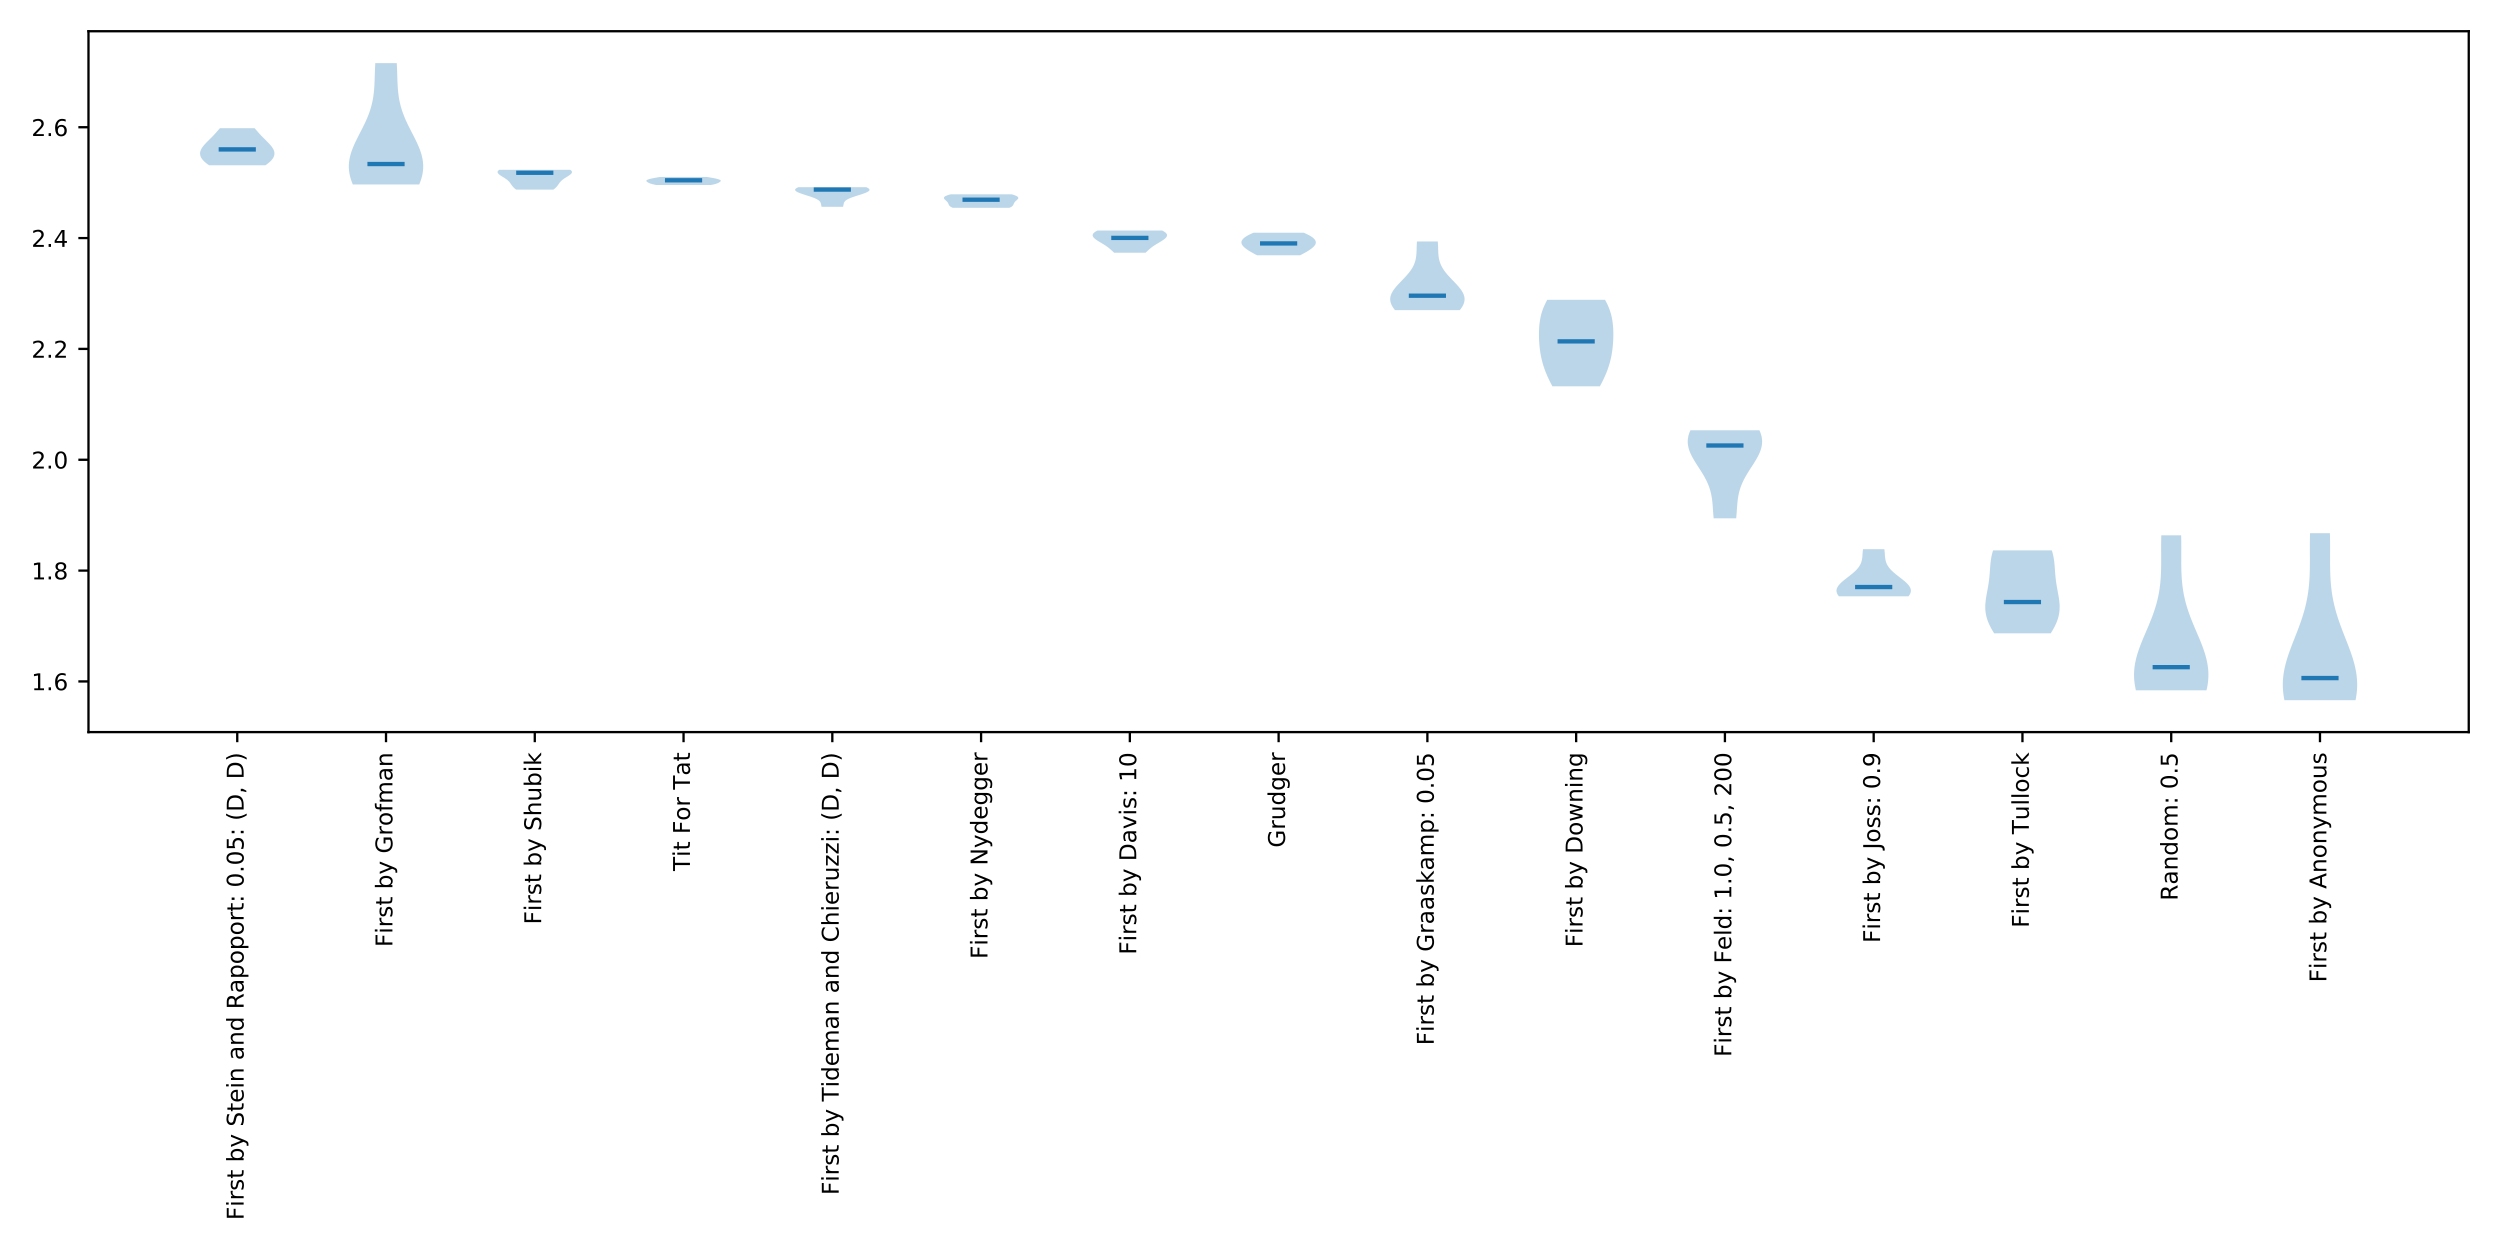 <svg xmlns="http://www.w3.org/2000/svg" xmlns:xlink="http://www.w3.org/1999/xlink" width="1152" height="576" version="1.1" viewBox="0 0 864 432"><defs><style type="text/css">*{stroke-linecap:butt;stroke-linejoin:round}</style></defs><g id="figure_1"><g id="patch_1"><path d="M 0 432 L 864 432 L 864 0 L 0 0 z" style="fill:#fff"/></g><g id="axes_1"><g id="patch_2"><path d="M 30.58 253.01 L 853.2 253.01 L 853.2 10.8 L 30.58 10.8 z" style="fill:#fff"/></g><g id="PolyCollection_1"><path d="M 91.752 57.106 L 72.235 57.106 L 72.05 56.977 L 71.869 56.847 L 71.692 56.718 L 71.521 56.589 L 71.354 56.46 L 71.192 56.331 L 71.036 56.201 L 70.886 56.072 L 70.741 55.943 L 70.602 55.814 L 70.468 55.684 L 70.341 55.555 L 70.22 55.426 L 70.106 55.297 L 69.997 55.168 L 69.895 55.038 L 69.799 54.909 L 69.71 54.78 L 69.627 54.651 L 69.551 54.522 L 69.481 54.392 L 69.418 54.263 L 69.361 54.134 L 69.311 54.005 L 69.268 53.876 L 69.23 53.746 L 69.2 53.617 L 69.175 53.488 L 69.157 53.359 L 69.146 53.23 L 69.14 53.1 L 69.141 52.971 L 69.148 52.842 L 69.161 52.713 L 69.181 52.584 L 69.206 52.454 L 69.237 52.325 L 69.273 52.196 L 69.316 52.067 L 69.364 51.937 L 69.417 51.808 L 69.476 51.679 L 69.539 51.55 L 69.608 51.421 L 69.682 51.291 L 69.76 51.162 L 69.843 51.033 L 69.931 50.904 L 70.022 50.775 L 70.118 50.645 L 70.217 50.516 L 70.32 50.387 L 70.426 50.258 L 70.536 50.129 L 70.648 49.999 L 70.763 49.87 L 70.881 49.741 L 71.001 49.612 L 71.123 49.483 L 71.246 49.353 L 71.372 49.224 L 71.498 49.095 L 71.626 48.966 L 71.755 48.837 L 71.884 48.707 L 72.014 48.578 L 72.144 48.449 L 72.275 48.32 L 72.405 48.191 L 72.535 48.061 L 72.665 47.932 L 72.794 47.803 L 72.923 47.674 L 73.051 47.544 L 73.178 47.415 L 73.304 47.286 L 73.429 47.157 L 73.553 47.028 L 73.676 46.898 L 73.798 46.769 L 73.92 46.64 L 74.04 46.511 L 74.159 46.382 L 74.277 46.252 L 74.394 46.123 L 74.51 45.994 L 74.626 45.865 L 74.741 45.736 L 74.855 45.606 L 74.969 45.477 L 75.082 45.348 L 75.195 45.219 L 75.308 45.09 L 75.421 44.96 L 75.533 44.831 L 75.646 44.702 L 75.759 44.573 L 75.872 44.444 L 75.985 44.314 L 88.003 44.314 L 88.003 44.314 L 88.116 44.444 L 88.229 44.573 L 88.342 44.702 L 88.454 44.831 L 88.567 44.96 L 88.679 45.09 L 88.792 45.219 L 88.905 45.348 L 89.019 45.477 L 89.132 45.606 L 89.247 45.736 L 89.362 45.865 L 89.477 45.994 L 89.593 46.123 L 89.711 46.252 L 89.829 46.382 L 89.948 46.511 L 90.068 46.64 L 90.189 46.769 L 90.311 46.898 L 90.434 47.028 L 90.559 47.157 L 90.684 47.286 L 90.81 47.415 L 90.937 47.544 L 91.065 47.674 L 91.193 47.803 L 91.323 47.932 L 91.452 48.061 L 91.582 48.191 L 91.713 48.32 L 91.843 48.449 L 91.973 48.578 L 92.103 48.707 L 92.233 48.837 L 92.361 48.966 L 92.489 49.095 L 92.616 49.224 L 92.741 49.353 L 92.865 49.483 L 92.987 49.612 L 93.107 49.741 L 93.224 49.87 L 93.339 49.999 L 93.452 50.129 L 93.561 50.258 L 93.668 50.387 L 93.771 50.516 L 93.87 50.645 L 93.965 50.775 L 94.057 50.904 L 94.144 51.033 L 94.227 51.162 L 94.306 51.291 L 94.379 51.421 L 94.448 51.55 L 94.512 51.679 L 94.571 51.808 L 94.624 51.937 L 94.672 52.067 L 94.714 52.196 L 94.751 52.325 L 94.782 52.454 L 94.807 52.584 L 94.826 52.713 L 94.839 52.842 L 94.846 52.971 L 94.847 53.1 L 94.842 53.23 L 94.83 53.359 L 94.812 53.488 L 94.788 53.617 L 94.757 53.746 L 94.72 53.876 L 94.676 54.005 L 94.626 54.134 L 94.569 54.263 L 94.506 54.392 L 94.436 54.522 L 94.36 54.651 L 94.277 54.78 L 94.188 54.909 L 94.092 55.038 L 93.99 55.168 L 93.882 55.297 L 93.767 55.426 L 93.646 55.555 L 93.519 55.684 L 93.386 55.814 L 93.247 55.943 L 93.102 56.072 L 92.951 56.201 L 92.795 56.331 L 92.634 56.46 L 92.467 56.589 L 92.295 56.718 L 92.119 56.847 L 91.938 56.977 L 91.752 57.106 z" clip-path="url(#pcaf1e71e4c)" style="fill:#1f77b4;fill-opacity:.3"/></g><g id="PolyCollection_2"><path d="M 144.894 63.741 L 121.921 63.741 L 121.749 63.317 L 121.587 62.894 L 121.435 62.47 L 121.294 62.047 L 121.165 61.623 L 121.047 61.2 L 120.941 60.776 L 120.848 60.353 L 120.767 59.929 L 120.699 59.505 L 120.643 59.082 L 120.601 58.658 L 120.572 58.235 L 120.557 57.811 L 120.554 57.388 L 120.565 56.964 L 120.589 56.541 L 120.625 56.117 L 120.675 55.693 L 120.737 55.27 L 120.811 54.846 L 120.898 54.423 L 120.996 53.999 L 121.105 53.576 L 121.226 53.152 L 121.356 52.729 L 121.497 52.305 L 121.647 51.882 L 121.806 51.458 L 121.973 51.034 L 122.148 50.611 L 122.331 50.187 L 122.519 49.764 L 122.714 49.34 L 122.913 48.917 L 123.118 48.493 L 123.326 48.07 L 123.537 47.646 L 123.752 47.222 L 123.968 46.799 L 124.185 46.375 L 124.403 45.952 L 124.621 45.528 L 124.838 45.105 L 125.054 44.681 L 125.269 44.258 L 125.481 43.834 L 125.69 43.411 L 125.896 42.987 L 126.098 42.563 L 126.295 42.14 L 126.488 41.716 L 126.676 41.293 L 126.859 40.869 L 127.036 40.446 L 127.207 40.022 L 127.371 39.599 L 127.529 39.175 L 127.681 38.752 L 127.825 38.328 L 127.963 37.904 L 128.094 37.481 L 128.217 37.057 L 128.334 36.634 L 128.444 36.21 L 128.547 35.787 L 128.643 35.363 L 128.733 34.94 L 128.816 34.516 L 128.892 34.092 L 128.963 33.669 L 129.027 33.245 L 129.086 32.822 L 129.14 32.398 L 129.189 31.975 L 129.232 31.551 L 129.272 31.128 L 129.307 30.704 L 129.338 30.281 L 129.366 29.857 L 129.391 29.433 L 129.413 29.01 L 129.433 28.586 L 129.451 28.163 L 129.467 27.739 L 129.482 27.316 L 129.496 26.892 L 129.509 26.469 L 129.522 26.045 L 129.534 25.621 L 129.548 25.198 L 129.561 24.774 L 129.576 24.351 L 129.592 23.927 L 129.608 23.504 L 129.627 23.08 L 129.647 22.657 L 129.669 22.233 L 129.694 21.81 L 137.121 21.81 L 137.121 21.81 L 137.146 22.233 L 137.168 22.657 L 137.188 23.08 L 137.207 23.504 L 137.223 23.927 L 137.239 24.351 L 137.254 24.774 L 137.267 25.198 L 137.281 25.621 L 137.293 26.045 L 137.306 26.469 L 137.319 26.892 L 137.333 27.316 L 137.348 27.739 L 137.364 28.163 L 137.382 28.586 L 137.402 29.01 L 137.424 29.433 L 137.449 29.857 L 137.477 30.281 L 137.508 30.704 L 137.543 31.128 L 137.583 31.551 L 137.626 31.975 L 137.675 32.398 L 137.729 32.822 L 137.788 33.245 L 137.852 33.669 L 137.923 34.092 L 137.999 34.516 L 138.082 34.94 L 138.172 35.363 L 138.268 35.787 L 138.371 36.21 L 138.481 36.634 L 138.598 37.057 L 138.721 37.481 L 138.852 37.904 L 138.99 38.328 L 139.134 38.752 L 139.286 39.175 L 139.444 39.599 L 139.608 40.022 L 139.779 40.446 L 139.956 40.869 L 140.139 41.293 L 140.327 41.716 L 140.52 42.14 L 140.717 42.563 L 140.919 42.987 L 141.125 43.411 L 141.334 43.834 L 141.546 44.258 L 141.761 44.681 L 141.977 45.105 L 142.194 45.528 L 142.412 45.952 L 142.63 46.375 L 142.847 46.799 L 143.063 47.222 L 143.278 47.646 L 143.489 48.07 L 143.697 48.493 L 143.902 48.917 L 144.101 49.34 L 144.296 49.764 L 144.484 50.187 L 144.667 50.611 L 144.842 51.034 L 145.009 51.458 L 145.168 51.882 L 145.318 52.305 L 145.459 52.729 L 145.589 53.152 L 145.71 53.576 L 145.819 53.999 L 145.917 54.423 L 146.004 54.846 L 146.078 55.27 L 146.14 55.693 L 146.19 56.117 L 146.226 56.541 L 146.25 56.964 L 146.261 57.388 L 146.258 57.811 L 146.243 58.235 L 146.214 58.658 L 146.172 59.082 L 146.116 59.505 L 146.048 59.929 L 145.967 60.353 L 145.874 60.776 L 145.768 61.2 L 145.65 61.623 L 145.521 62.047 L 145.38 62.47 L 145.228 62.894 L 145.066 63.317 L 144.894 63.741 z" clip-path="url(#pcaf1e71e4c)" style="fill:#1f77b4;fill-opacity:.3"/></g><g id="PolyCollection_3"><path d="M 191.28 65.519 L 178.362 65.519 L 178.27 65.45 L 178.179 65.381 L 178.091 65.312 L 178.005 65.243 L 177.922 65.174 L 177.841 65.105 L 177.763 65.036 L 177.687 64.967 L 177.613 64.898 L 177.542 64.828 L 177.473 64.759 L 177.406 64.69 L 177.342 64.621 L 177.279 64.552 L 177.219 64.483 L 177.16 64.414 L 177.104 64.345 L 177.049 64.276 L 176.995 64.207 L 176.943 64.138 L 176.892 64.068 L 176.842 63.999 L 176.793 63.93 L 176.744 63.861 L 176.696 63.792 L 176.649 63.723 L 176.601 63.654 L 176.554 63.585 L 176.506 63.516 L 176.458 63.447 L 176.409 63.377 L 176.36 63.308 L 176.309 63.239 L 176.258 63.17 L 176.205 63.101 L 176.15 63.032 L 176.094 62.963 L 176.035 62.894 L 175.975 62.825 L 175.913 62.756 L 175.848 62.687 L 175.781 62.617 L 175.711 62.548 L 175.639 62.479 L 175.564 62.41 L 175.487 62.341 L 175.407 62.272 L 175.323 62.203 L 175.238 62.134 L 175.149 62.065 L 175.058 61.996 L 174.964 61.926 L 174.868 61.857 L 174.769 61.788 L 174.668 61.719 L 174.565 61.65 L 174.46 61.581 L 174.353 61.512 L 174.245 61.443 L 174.135 61.374 L 174.025 61.305 L 173.913 61.236 L 173.802 61.166 L 173.69 61.097 L 173.578 61.028 L 173.467 60.959 L 173.357 60.89 L 173.249 60.821 L 173.142 60.752 L 173.037 60.683 L 172.934 60.614 L 172.835 60.545 L 172.739 60.475 L 172.647 60.406 L 172.558 60.337 L 172.475 60.268 L 172.396 60.199 L 172.323 60.13 L 172.256 60.061 L 172.195 59.992 L 172.14 59.923 L 172.092 59.854 L 172.052 59.785 L 172.019 59.715 L 171.994 59.646 L 171.977 59.577 L 171.968 59.508 L 171.968 59.439 L 171.977 59.37 L 171.994 59.301 L 172.021 59.232 L 172.057 59.163 L 172.103 59.094 L 172.157 59.025 L 172.222 58.955 L 172.295 58.886 L 172.378 58.817 L 172.47 58.748 L 172.572 58.679 L 197.071 58.679 L 197.071 58.679 L 197.172 58.748 L 197.264 58.817 L 197.347 58.886 L 197.421 58.955 L 197.485 59.025 L 197.54 59.094 L 197.585 59.163 L 197.621 59.232 L 197.648 59.301 L 197.666 59.37 L 197.675 59.439 L 197.675 59.508 L 197.666 59.577 L 197.649 59.646 L 197.624 59.715 L 197.591 59.785 L 197.55 59.854 L 197.502 59.923 L 197.448 59.992 L 197.387 60.061 L 197.319 60.13 L 197.246 60.199 L 197.168 60.268 L 197.084 60.337 L 196.996 60.406 L 196.904 60.475 L 196.808 60.545 L 196.708 60.614 L 196.606 60.683 L 196.501 60.752 L 196.394 60.821 L 196.285 60.89 L 196.175 60.959 L 196.064 61.028 L 195.953 61.097 L 195.841 61.166 L 195.729 61.236 L 195.618 61.305 L 195.507 61.374 L 195.398 61.443 L 195.289 61.512 L 195.183 61.581 L 195.078 61.65 L 194.974 61.719 L 194.873 61.788 L 194.775 61.857 L 194.678 61.926 L 194.585 61.996 L 194.493 62.065 L 194.405 62.134 L 194.319 62.203 L 194.236 62.272 L 194.156 62.341 L 194.078 62.41 L 194.003 62.479 L 193.931 62.548 L 193.862 62.617 L 193.794 62.687 L 193.73 62.756 L 193.667 62.825 L 193.607 62.894 L 193.549 62.963 L 193.493 63.032 L 193.438 63.101 L 193.385 63.17 L 193.333 63.239 L 193.283 63.308 L 193.233 63.377 L 193.184 63.447 L 193.136 63.516 L 193.089 63.585 L 193.041 63.654 L 192.994 63.723 L 192.946 63.792 L 192.898 63.861 L 192.85 63.93 L 192.801 63.999 L 192.751 64.068 L 192.7 64.138 L 192.648 64.207 L 192.594 64.276 L 192.539 64.345 L 192.482 64.414 L 192.424 64.483 L 192.363 64.552 L 192.301 64.621 L 192.236 64.69 L 192.17 64.759 L 192.101 64.828 L 192.03 64.898 L 191.956 64.967 L 191.88 65.036 L 191.802 65.105 L 191.721 65.174 L 191.637 65.243 L 191.552 65.312 L 191.464 65.381 L 191.373 65.45 L 191.28 65.519 z" clip-path="url(#pcaf1e71e4c)" style="fill:#1f77b4;fill-opacity:.3"/></g><g id="PolyCollection_4"><path d="M 245.592 63.946 L 226.878 63.946 L 226.724 63.918 L 226.574 63.889 L 226.428 63.861 L 226.287 63.833 L 226.15 63.804 L 226.019 63.776 L 225.891 63.748 L 225.768 63.719 L 225.65 63.691 L 225.536 63.663 L 225.427 63.634 L 225.322 63.606 L 225.221 63.578 L 225.124 63.55 L 225.031 63.521 L 224.942 63.493 L 224.857 63.465 L 224.775 63.436 L 224.697 63.408 L 224.622 63.38 L 224.549 63.351 L 224.48 63.323 L 224.413 63.295 L 224.349 63.266 L 224.288 63.238 L 224.228 63.21 L 224.171 63.181 L 224.116 63.153 L 224.063 63.125 L 224.011 63.096 L 223.962 63.068 L 223.914 63.04 L 223.868 63.011 L 223.823 62.983 L 223.78 62.955 L 223.739 62.926 L 223.7 62.898 L 223.662 62.87 L 223.627 62.841 L 223.593 62.813 L 223.561 62.785 L 223.531 62.756 L 223.504 62.728 L 223.478 62.7 L 223.456 62.671 L 223.436 62.643 L 223.419 62.615 L 223.405 62.586 L 223.394 62.558 L 223.386 62.53 L 223.382 62.501 L 223.382 62.473 L 223.385 62.445 L 223.392 62.416 L 223.404 62.388 L 223.42 62.36 L 223.44 62.331 L 223.464 62.303 L 223.494 62.275 L 223.528 62.246 L 223.567 62.218 L 223.611 62.19 L 223.66 62.161 L 223.714 62.133 L 223.773 62.105 L 223.837 62.076 L 223.907 62.048 L 223.981 62.02 L 224.06 61.991 L 224.145 61.963 L 224.234 61.935 L 224.328 61.906 L 224.427 61.878 L 224.531 61.85 L 224.64 61.821 L 224.752 61.793 L 224.87 61.765 L 224.991 61.736 L 225.117 61.708 L 225.247 61.68 L 225.38 61.651 L 225.517 61.623 L 225.658 61.595 L 225.802 61.566 L 225.949 61.538 L 226.099 61.51 L 226.252 61.482 L 226.408 61.453 L 226.567 61.425 L 226.727 61.397 L 226.89 61.368 L 227.055 61.34 L 227.222 61.312 L 227.391 61.283 L 227.561 61.255 L 227.733 61.227 L 227.905 61.198 L 228.079 61.17 L 228.254 61.142 L 244.216 61.142 L 244.216 61.142 L 244.391 61.17 L 244.565 61.198 L 244.737 61.227 L 244.909 61.255 L 245.079 61.283 L 245.248 61.312 L 245.415 61.34 L 245.58 61.368 L 245.743 61.397 L 245.903 61.425 L 246.062 61.453 L 246.218 61.482 L 246.371 61.51 L 246.521 61.538 L 246.668 61.566 L 246.812 61.595 L 246.953 61.623 L 247.09 61.651 L 247.223 61.68 L 247.353 61.708 L 247.479 61.736 L 247.6 61.765 L 247.718 61.793 L 247.83 61.821 L 247.939 61.85 L 248.043 61.878 L 248.142 61.906 L 248.236 61.935 L 248.325 61.963 L 248.41 61.991 L 248.489 62.02 L 248.563 62.048 L 248.633 62.076 L 248.697 62.105 L 248.756 62.133 L 248.81 62.161 L 248.859 62.19 L 248.903 62.218 L 248.942 62.246 L 248.976 62.275 L 249.006 62.303 L 249.03 62.331 L 249.05 62.36 L 249.066 62.388 L 249.078 62.416 L 249.085 62.445 L 249.088 62.473 L 249.088 62.501 L 249.084 62.53 L 249.076 62.558 L 249.065 62.586 L 249.051 62.615 L 249.034 62.643 L 249.014 62.671 L 248.992 62.7 L 248.966 62.728 L 248.939 62.756 L 248.909 62.785 L 248.877 62.813 L 248.843 62.841 L 248.808 62.87 L 248.77 62.898 L 248.731 62.926 L 248.69 62.955 L 248.647 62.983 L 248.602 63.011 L 248.556 63.04 L 248.508 63.068 L 248.459 63.096 L 248.407 63.125 L 248.354 63.153 L 248.299 63.181 L 248.242 63.21 L 248.182 63.238 L 248.121 63.266 L 248.057 63.295 L 247.99 63.323 L 247.921 63.351 L 247.848 63.38 L 247.773 63.408 L 247.695 63.436 L 247.613 63.465 L 247.528 63.493 L 247.439 63.521 L 247.346 63.55 L 247.249 63.578 L 247.148 63.606 L 247.043 63.634 L 246.934 63.663 L 246.82 63.691 L 246.702 63.719 L 246.579 63.748 L 246.451 63.776 L 246.32 63.804 L 246.183 63.833 L 246.042 63.861 L 245.896 63.889 L 245.746 63.918 L 245.592 63.946 z" clip-path="url(#pcaf1e71e4c)" style="fill:#1f77b4;fill-opacity:.3"/></g><g id="PolyCollection_5"><path d="M 291.349 71.47 L 283.948 71.47 L 283.925 71.402 L 283.903 71.334 L 283.884 71.265 L 283.866 71.197 L 283.849 71.128 L 283.834 71.06 L 283.82 70.992 L 283.807 70.923 L 283.795 70.855 L 283.783 70.786 L 283.771 70.718 L 283.759 70.65 L 283.747 70.581 L 283.734 70.513 L 283.719 70.444 L 283.703 70.376 L 283.685 70.308 L 283.665 70.239 L 283.643 70.171 L 283.618 70.102 L 283.589 70.034 L 283.557 69.966 L 283.522 69.897 L 283.482 69.829 L 283.438 69.76 L 283.388 69.692 L 283.334 69.624 L 283.275 69.555 L 283.21 69.487 L 283.139 69.418 L 283.062 69.35 L 282.979 69.282 L 282.89 69.213 L 282.794 69.145 L 282.691 69.076 L 282.582 69.008 L 282.466 68.94 L 282.343 68.871 L 282.213 68.803 L 282.076 68.734 L 281.933 68.666 L 281.783 68.598 L 281.627 68.529 L 281.465 68.461 L 281.296 68.392 L 281.121 68.324 L 280.941 68.256 L 280.756 68.187 L 280.565 68.119 L 280.37 68.05 L 280.171 67.982 L 279.968 67.914 L 279.761 67.845 L 279.552 67.777 L 279.34 67.708 L 279.127 67.64 L 278.912 67.571 L 278.697 67.503 L 278.481 67.435 L 278.266 67.366 L 278.052 67.298 L 277.84 67.229 L 277.63 67.161 L 277.423 67.093 L 277.219 67.024 L 277.02 66.956 L 276.826 66.887 L 276.637 66.819 L 276.454 66.751 L 276.278 66.682 L 276.11 66.614 L 275.949 66.545 L 275.797 66.477 L 275.654 66.409 L 275.521 66.34 L 275.397 66.272 L 275.284 66.203 L 275.182 66.135 L 275.091 66.067 L 275.012 65.998 L 274.944 65.93 L 274.889 65.861 L 274.847 65.793 L 274.817 65.725 L 274.799 65.656 L 274.795 65.588 L 274.804 65.519 L 274.826 65.451 L 274.861 65.383 L 274.909 65.314 L 274.97 65.246 L 275.043 65.177 L 275.129 65.109 L 275.227 65.041 L 275.338 64.972 L 275.46 64.904 L 275.593 64.835 L 275.738 64.767 L 275.893 64.699 L 299.405 64.699 L 299.405 64.699 L 299.56 64.767 L 299.704 64.835 L 299.838 64.904 L 299.96 64.972 L 300.07 65.041 L 300.168 65.109 L 300.254 65.177 L 300.328 65.246 L 300.389 65.314 L 300.437 65.383 L 300.471 65.451 L 300.493 65.519 L 300.502 65.588 L 300.498 65.656 L 300.481 65.725 L 300.451 65.793 L 300.408 65.861 L 300.353 65.93 L 300.286 65.998 L 300.207 66.067 L 300.116 66.135 L 300.014 66.203 L 299.901 66.272 L 299.777 66.34 L 299.643 66.409 L 299.5 66.477 L 299.348 66.545 L 299.188 66.614 L 299.019 66.682 L 298.843 66.751 L 298.661 66.819 L 298.472 66.887 L 298.278 66.956 L 298.078 67.024 L 297.875 67.093 L 297.668 67.161 L 297.458 67.229 L 297.246 67.298 L 297.032 67.366 L 296.816 67.435 L 296.601 67.503 L 296.385 67.571 L 296.171 67.64 L 295.957 67.708 L 295.746 67.777 L 295.536 67.845 L 295.33 67.914 L 295.127 67.982 L 294.927 68.05 L 294.732 68.119 L 294.542 68.187 L 294.356 68.256 L 294.176 68.324 L 294.002 68.392 L 293.833 68.461 L 293.67 68.529 L 293.514 68.598 L 293.364 68.666 L 293.221 68.734 L 293.085 68.803 L 292.955 68.871 L 292.832 68.94 L 292.716 69.008 L 292.606 69.076 L 292.504 69.145 L 292.408 69.213 L 292.318 69.282 L 292.235 69.35 L 292.159 69.418 L 292.088 69.487 L 292.023 69.555 L 291.963 69.624 L 291.909 69.692 L 291.86 69.76 L 291.816 69.829 L 291.776 69.897 L 291.74 69.966 L 291.708 70.034 L 291.68 70.102 L 291.655 70.171 L 291.632 70.239 L 291.612 70.308 L 291.594 70.376 L 291.578 70.444 L 291.564 70.513 L 291.551 70.581 L 291.538 70.65 L 291.526 70.718 L 291.514 70.786 L 291.502 70.855 L 291.49 70.923 L 291.477 70.992 L 291.463 71.06 L 291.448 71.128 L 291.432 71.197 L 291.414 71.265 L 291.394 71.334 L 291.373 71.402 L 291.349 71.47 z" clip-path="url(#pcaf1e71e4c)" style="fill:#1f77b4;fill-opacity:.3"/></g><g id="PolyCollection_6"><path d="M 348.861 71.813 L 329.264 71.813 L 329.153 71.766 L 329.048 71.719 L 328.948 71.672 L 328.853 71.625 L 328.764 71.578 L 328.68 71.531 L 328.601 71.484 L 328.527 71.437 L 328.458 71.39 L 328.394 71.343 L 328.334 71.296 L 328.279 71.249 L 328.228 71.202 L 328.181 71.155 L 328.137 71.108 L 328.098 71.061 L 328.061 71.014 L 328.028 70.967 L 327.997 70.92 L 327.969 70.873 L 327.943 70.826 L 327.918 70.779 L 327.896 70.732 L 327.874 70.685 L 327.854 70.638 L 327.834 70.591 L 327.815 70.544 L 327.796 70.497 L 327.777 70.45 L 327.757 70.403 L 327.737 70.356 L 327.716 70.309 L 327.694 70.262 L 327.671 70.215 L 327.647 70.168 L 327.621 70.121 L 327.593 70.074 L 327.564 70.027 L 327.533 69.98 L 327.5 69.933 L 327.465 69.886 L 327.428 69.839 L 327.389 69.792 L 327.349 69.745 L 327.306 69.698 L 327.262 69.651 L 327.217 69.604 L 327.17 69.557 L 327.121 69.51 L 327.071 69.463 L 327.021 69.416 L 326.969 69.369 L 326.918 69.322 L 326.865 69.275 L 326.813 69.228 L 326.761 69.181 L 326.71 69.134 L 326.659 69.087 L 326.609 69.04 L 326.561 68.993 L 326.515 68.946 L 326.47 68.899 L 326.429 68.853 L 326.389 68.806 L 326.353 68.759 L 326.32 68.712 L 326.291 68.665 L 326.266 68.618 L 326.245 68.571 L 326.228 68.524 L 326.217 68.477 L 326.21 68.43 L 326.209 68.383 L 326.214 68.336 L 326.224 68.289 L 326.24 68.242 L 326.263 68.195 L 326.292 68.148 L 326.327 68.101 L 326.37 68.054 L 326.419 68.007 L 326.475 67.96 L 326.538 67.913 L 326.608 67.866 L 326.685 67.819 L 326.769 67.772 L 326.86 67.725 L 326.958 67.678 L 327.063 67.631 L 327.175 67.584 L 327.294 67.537 L 327.419 67.49 L 327.551 67.443 L 327.689 67.396 L 327.834 67.349 L 327.984 67.302 L 328.14 67.255 L 328.302 67.208 L 328.469 67.161 L 349.656 67.161 L 349.656 67.161 L 349.823 67.208 L 349.985 67.255 L 350.141 67.302 L 350.291 67.349 L 350.436 67.396 L 350.574 67.443 L 350.706 67.49 L 350.831 67.537 L 350.95 67.584 L 351.062 67.631 L 351.167 67.678 L 351.265 67.725 L 351.356 67.772 L 351.44 67.819 L 351.517 67.866 L 351.587 67.913 L 351.65 67.96 L 351.706 68.007 L 351.755 68.054 L 351.798 68.101 L 351.833 68.148 L 351.862 68.195 L 351.885 68.242 L 351.901 68.289 L 351.911 68.336 L 351.916 68.383 L 351.915 68.43 L 351.908 68.477 L 351.897 68.524 L 351.88 68.571 L 351.859 68.618 L 351.834 68.665 L 351.805 68.712 L 351.772 68.759 L 351.736 68.806 L 351.696 68.853 L 351.655 68.899 L 351.61 68.946 L 351.564 68.993 L 351.516 69.04 L 351.466 69.087 L 351.415 69.134 L 351.364 69.181 L 351.312 69.228 L 351.26 69.275 L 351.207 69.322 L 351.156 69.369 L 351.104 69.416 L 351.054 69.463 L 351.004 69.51 L 350.955 69.557 L 350.908 69.604 L 350.863 69.651 L 350.819 69.698 L 350.776 69.745 L 350.736 69.792 L 350.697 69.839 L 350.66 69.886 L 350.625 69.933 L 350.592 69.98 L 350.561 70.027 L 350.532 70.074 L 350.504 70.121 L 350.478 70.168 L 350.454 70.215 L 350.431 70.262 L 350.409 70.309 L 350.388 70.356 L 350.368 70.403 L 350.348 70.45 L 350.329 70.497 L 350.31 70.544 L 350.291 70.591 L 350.271 70.638 L 350.251 70.685 L 350.229 70.732 L 350.207 70.779 L 350.182 70.826 L 350.156 70.873 L 350.128 70.92 L 350.097 70.967 L 350.064 71.014 L 350.027 71.061 L 349.988 71.108 L 349.944 71.155 L 349.897 71.202 L 349.846 71.249 L 349.791 71.296 L 349.731 71.343 L 349.667 71.39 L 349.598 71.437 L 349.524 71.484 L 349.445 71.531 L 349.361 71.578 L 349.272 71.625 L 349.177 71.672 L 349.077 71.719 L 348.972 71.766 L 348.861 71.813 z" clip-path="url(#pcaf1e71e4c)" style="fill:#1f77b4;fill-opacity:.3"/></g><g id="PolyCollection_7"><path d="M 395.904 87.34 L 385.048 87.34 L 384.962 87.263 L 384.877 87.185 L 384.793 87.108 L 384.709 87.031 L 384.626 86.953 L 384.542 86.876 L 384.459 86.798 L 384.376 86.721 L 384.292 86.644 L 384.209 86.566 L 384.125 86.489 L 384.04 86.411 L 383.955 86.334 L 383.869 86.257 L 383.782 86.179 L 383.693 86.102 L 383.604 86.025 L 383.513 85.947 L 383.421 85.87 L 383.327 85.792 L 383.232 85.715 L 383.134 85.638 L 383.036 85.56 L 382.935 85.483 L 382.832 85.405 L 382.727 85.328 L 382.621 85.251 L 382.512 85.173 L 382.401 85.096 L 382.289 85.019 L 382.175 84.941 L 382.058 84.864 L 381.94 84.786 L 381.82 84.709 L 381.699 84.632 L 381.576 84.554 L 381.452 84.477 L 381.326 84.399 L 381.2 84.322 L 381.072 84.245 L 380.943 84.167 L 380.814 84.09 L 380.685 84.013 L 380.555 83.935 L 380.425 83.858 L 380.296 83.78 L 380.166 83.703 L 380.038 83.626 L 379.91 83.548 L 379.783 83.471 L 379.658 83.393 L 379.534 83.316 L 379.412 83.239 L 379.292 83.161 L 379.174 83.084 L 379.059 83.007 L 378.946 82.929 L 378.837 82.852 L 378.73 82.774 L 378.628 82.697 L 378.529 82.62 L 378.433 82.542 L 378.342 82.465 L 378.256 82.387 L 378.174 82.31 L 378.097 82.233 L 378.025 82.155 L 377.958 82.078 L 377.897 82 L 377.841 81.923 L 377.791 81.846 L 377.748 81.768 L 377.71 81.691 L 377.679 81.614 L 377.655 81.536 L 377.637 81.459 L 377.627 81.381 L 377.623 81.304 L 377.626 81.227 L 377.637 81.149 L 377.655 81.072 L 377.68 80.994 L 377.713 80.917 L 377.754 80.84 L 377.802 80.762 L 377.858 80.685 L 377.922 80.608 L 377.994 80.53 L 378.073 80.453 L 378.16 80.375 L 378.254 80.298 L 378.357 80.221 L 378.466 80.143 L 378.583 80.066 L 378.708 79.988 L 378.839 79.911 L 378.978 79.834 L 379.123 79.756 L 379.276 79.679 L 401.677 79.679 L 401.677 79.679 L 401.829 79.756 L 401.975 79.834 L 402.113 79.911 L 402.245 79.988 L 402.369 80.066 L 402.486 80.143 L 402.596 80.221 L 402.698 80.298 L 402.793 80.375 L 402.88 80.453 L 402.959 80.53 L 403.03 80.608 L 403.094 80.685 L 403.15 80.762 L 403.198 80.84 L 403.239 80.917 L 403.272 80.994 L 403.298 81.072 L 403.316 81.149 L 403.326 81.227 L 403.33 81.304 L 403.326 81.381 L 403.315 81.459 L 403.297 81.536 L 403.273 81.614 L 403.242 81.691 L 403.205 81.768 L 403.161 81.846 L 403.111 81.923 L 403.056 82 L 402.994 82.078 L 402.928 82.155 L 402.856 82.233 L 402.779 82.31 L 402.697 82.387 L 402.61 82.465 L 402.519 82.542 L 402.424 82.62 L 402.325 82.697 L 402.222 82.774 L 402.116 82.852 L 402.006 82.929 L 401.894 83.007 L 401.778 83.084 L 401.661 83.161 L 401.541 83.239 L 401.418 83.316 L 401.295 83.393 L 401.169 83.471 L 401.043 83.548 L 400.915 83.626 L 400.786 83.703 L 400.657 83.78 L 400.527 83.858 L 400.397 83.935 L 400.268 84.013 L 400.138 84.09 L 400.009 84.167 L 399.881 84.245 L 399.753 84.322 L 399.626 84.399 L 399.501 84.477 L 399.376 84.554 L 399.253 84.632 L 399.132 84.709 L 399.012 84.786 L 398.894 84.864 L 398.778 84.941 L 398.664 85.019 L 398.551 85.096 L 398.44 85.173 L 398.332 85.251 L 398.225 85.328 L 398.121 85.405 L 398.018 85.483 L 397.917 85.56 L 397.818 85.638 L 397.721 85.715 L 397.625 85.792 L 397.532 85.87 L 397.439 85.947 L 397.349 86.025 L 397.259 86.102 L 397.171 86.179 L 397.084 86.257 L 396.998 86.334 L 396.912 86.411 L 396.828 86.489 L 396.744 86.566 L 396.66 86.644 L 396.577 86.721 L 396.493 86.798 L 396.41 86.876 L 396.327 86.953 L 396.243 87.031 L 396.159 87.108 L 396.075 87.185 L 395.99 87.263 L 395.904 87.34 z" clip-path="url(#pcaf1e71e4c)" style="fill:#1f77b4;fill-opacity:.3"/></g><g id="PolyCollection_8"><path d="M 449.314 88.229 L 434.466 88.229 L 434.311 88.151 L 434.156 88.072 L 434.003 87.993 L 433.851 87.914 L 433.7 87.836 L 433.55 87.757 L 433.402 87.678 L 433.256 87.599 L 433.11 87.52 L 432.967 87.442 L 432.825 87.363 L 432.685 87.284 L 432.546 87.205 L 432.409 87.127 L 432.274 87.048 L 432.14 86.969 L 432.009 86.89 L 431.879 86.812 L 431.751 86.733 L 431.625 86.654 L 431.502 86.575 L 431.38 86.496 L 431.26 86.418 L 431.143 86.339 L 431.028 86.26 L 430.915 86.181 L 430.805 86.103 L 430.697 86.024 L 430.592 85.945 L 430.49 85.866 L 430.39 85.788 L 430.293 85.709 L 430.199 85.63 L 430.108 85.551 L 430.02 85.472 L 429.935 85.394 L 429.853 85.315 L 429.775 85.236 L 429.701 85.157 L 429.629 85.079 L 429.562 85 L 429.498 84.921 L 429.438 84.842 L 429.382 84.764 L 429.33 84.685 L 429.282 84.606 L 429.238 84.527 L 429.198 84.449 L 429.163 84.37 L 429.131 84.291 L 429.104 84.212 L 429.082 84.133 L 429.064 84.055 L 429.05 83.976 L 429.041 83.897 L 429.037 83.818 L 429.037 83.74 L 429.041 83.661 L 429.051 83.582 L 429.065 83.503 L 429.084 83.425 L 429.107 83.346 L 429.135 83.267 L 429.168 83.188 L 429.206 83.109 L 429.249 83.031 L 429.296 82.952 L 429.348 82.873 L 429.405 82.794 L 429.466 82.716 L 429.533 82.637 L 429.604 82.558 L 429.68 82.479 L 429.76 82.401 L 429.846 82.322 L 429.936 82.243 L 430.03 82.164 L 430.13 82.085 L 430.234 82.007 L 430.343 81.928 L 430.456 81.849 L 430.574 81.77 L 430.696 81.692 L 430.823 81.613 L 430.954 81.534 L 431.089 81.455 L 431.229 81.377 L 431.373 81.298 L 431.521 81.219 L 431.672 81.14 L 431.828 81.061 L 431.987 80.983 L 432.15 80.904 L 432.316 80.825 L 432.486 80.746 L 432.659 80.668 L 432.835 80.589 L 433.013 80.51 L 433.194 80.431 L 450.586 80.431 L 450.586 80.431 L 450.767 80.51 L 450.945 80.589 L 451.121 80.668 L 451.294 80.746 L 451.464 80.825 L 451.63 80.904 L 451.793 80.983 L 451.952 81.061 L 452.108 81.14 L 452.259 81.219 L 452.407 81.298 L 452.551 81.377 L 452.691 81.455 L 452.826 81.534 L 452.957 81.613 L 453.084 81.692 L 453.206 81.77 L 453.324 81.849 L 453.437 81.928 L 453.546 82.007 L 453.65 82.085 L 453.75 82.164 L 453.844 82.243 L 453.934 82.322 L 454.02 82.401 L 454.1 82.479 L 454.176 82.558 L 454.247 82.637 L 454.314 82.716 L 454.375 82.794 L 454.432 82.873 L 454.484 82.952 L 454.531 83.031 L 454.574 83.109 L 454.612 83.188 L 454.645 83.267 L 454.673 83.346 L 454.696 83.425 L 454.715 83.503 L 454.729 83.582 L 454.739 83.661 L 454.743 83.74 L 454.743 83.818 L 454.739 83.897 L 454.73 83.976 L 454.716 84.055 L 454.698 84.133 L 454.676 84.212 L 454.649 84.291 L 454.617 84.37 L 454.582 84.449 L 454.542 84.527 L 454.498 84.606 L 454.45 84.685 L 454.398 84.764 L 454.342 84.842 L 454.282 84.921 L 454.218 85 L 454.151 85.079 L 454.079 85.157 L 454.005 85.236 L 453.927 85.315 L 453.845 85.394 L 453.76 85.472 L 453.672 85.551 L 453.581 85.63 L 453.487 85.709 L 453.39 85.788 L 453.29 85.866 L 453.188 85.945 L 453.083 86.024 L 452.975 86.103 L 452.865 86.181 L 452.752 86.26 L 452.637 86.339 L 452.52 86.418 L 452.4 86.496 L 452.278 86.575 L 452.155 86.654 L 452.029 86.733 L 451.901 86.812 L 451.771 86.89 L 451.64 86.969 L 451.506 87.048 L 451.371 87.127 L 451.234 87.205 L 451.095 87.284 L 450.955 87.363 L 450.813 87.442 L 450.67 87.52 L 450.524 87.599 L 450.378 87.678 L 450.23 87.757 L 450.08 87.836 L 449.929 87.914 L 449.777 87.993 L 449.624 88.072 L 449.469 88.151 L 449.314 88.229 z" clip-path="url(#pcaf1e71e4c)" style="fill:#1f77b4;fill-opacity:.3"/></g><g id="PolyCollection_9"><path d="M 504.503 107.177 L 482.104 107.177 L 481.913 106.937 L 481.731 106.698 L 481.559 106.458 L 481.398 106.218 L 481.248 105.978 L 481.11 105.739 L 480.984 105.499 L 480.871 105.259 L 480.77 105.019 L 480.683 104.78 L 480.61 104.54 L 480.55 104.3 L 480.504 104.06 L 480.472 103.821 L 480.454 103.581 L 480.45 103.341 L 480.461 103.101 L 480.486 102.861 L 480.524 102.622 L 480.577 102.382 L 480.643 102.142 L 480.722 101.902 L 480.814 101.663 L 480.919 101.423 L 481.037 101.183 L 481.165 100.943 L 481.306 100.704 L 481.456 100.464 L 481.618 100.224 L 481.788 99.984 L 481.968 99.745 L 482.155 99.505 L 482.351 99.265 L 482.553 99.025 L 482.762 98.786 L 482.975 98.546 L 483.194 98.306 L 483.416 98.066 L 483.642 97.827 L 483.87 97.587 L 484.1 97.347 L 484.331 97.107 L 484.562 96.868 L 484.793 96.628 L 485.023 96.388 L 485.25 96.148 L 485.476 95.909 L 485.698 95.669 L 485.917 95.429 L 486.132 95.189 L 486.342 94.949 L 486.547 94.71 L 486.746 94.47 L 486.94 94.23 L 487.127 93.99 L 487.307 93.751 L 487.481 93.511 L 487.647 93.271 L 487.806 93.031 L 487.957 92.792 L 488.101 92.552 L 488.237 92.312 L 488.365 92.072 L 488.485 91.833 L 488.598 91.593 L 488.703 91.353 L 488.8 91.113 L 488.89 90.874 L 488.973 90.634 L 489.049 90.394 L 489.119 90.154 L 489.181 89.915 L 489.238 89.675 L 489.288 89.435 L 489.333 89.195 L 489.373 88.956 L 489.408 88.716 L 489.439 88.476 L 489.465 88.236 L 489.488 87.997 L 489.507 87.757 L 489.524 87.517 L 489.538 87.277 L 489.549 87.037 L 489.559 86.798 L 489.568 86.558 L 489.576 86.318 L 489.583 86.078 L 489.59 85.839 L 489.597 85.599 L 489.604 85.359 L 489.612 85.119 L 489.621 84.88 L 489.631 84.64 L 489.643 84.4 L 489.656 84.16 L 489.672 83.921 L 489.69 83.681 L 489.71 83.441 L 496.898 83.441 L 496.898 83.441 L 496.918 83.681 L 496.936 83.921 L 496.951 84.16 L 496.965 84.4 L 496.976 84.64 L 496.987 84.88 L 496.996 85.119 L 497.004 85.359 L 497.011 85.599 L 497.018 85.839 L 497.025 86.078 L 497.032 86.318 L 497.039 86.558 L 497.048 86.798 L 497.058 87.037 L 497.07 87.277 L 497.084 87.517 L 497.1 87.757 L 497.12 87.997 L 497.142 88.236 L 497.169 88.476 L 497.199 88.716 L 497.234 88.956 L 497.274 89.195 L 497.319 89.435 L 497.37 89.675 L 497.426 89.915 L 497.489 90.154 L 497.558 90.394 L 497.634 90.634 L 497.717 90.874 L 497.807 91.113 L 497.905 91.353 L 498.01 91.593 L 498.122 91.833 L 498.243 92.072 L 498.371 92.312 L 498.507 92.552 L 498.651 92.792 L 498.802 93.031 L 498.961 93.271 L 499.127 93.511 L 499.3 93.751 L 499.481 93.99 L 499.668 94.23 L 499.861 94.47 L 500.061 94.71 L 500.265 94.949 L 500.476 95.189 L 500.69 95.429 L 500.909 95.669 L 501.132 95.909 L 501.357 96.148 L 501.585 96.388 L 501.815 96.628 L 502.045 96.868 L 502.276 97.107 L 502.507 97.347 L 502.737 97.587 L 502.965 97.827 L 503.191 98.066 L 503.414 98.306 L 503.632 98.546 L 503.846 98.786 L 504.054 99.025 L 504.257 99.265 L 504.452 99.505 L 504.64 99.745 L 504.819 99.984 L 504.99 100.224 L 505.151 100.464 L 505.302 100.704 L 505.442 100.943 L 505.571 101.183 L 505.688 101.423 L 505.793 101.663 L 505.885 101.902 L 505.965 102.142 L 506.031 102.382 L 506.083 102.622 L 506.122 102.861 L 506.147 103.101 L 506.157 103.341 L 506.154 103.581 L 506.136 103.821 L 506.104 104.06 L 506.058 104.3 L 505.998 104.54 L 505.924 104.78 L 505.837 105.019 L 505.737 105.259 L 505.623 105.499 L 505.497 105.739 L 505.359 105.978 L 505.21 106.218 L 505.049 106.458 L 504.877 106.698 L 504.695 106.937 L 504.503 107.177 z" clip-path="url(#pcaf1e71e4c)" style="fill:#1f77b4;fill-opacity:.3"/></g><g id="PolyCollection_10"><path d="M 552.923 133.512 L 536.512 133.512 L 536.35 133.211 L 536.19 132.909 L 536.032 132.607 L 535.876 132.305 L 535.723 132.003 L 535.572 131.701 L 535.424 131.399 L 535.278 131.097 L 535.135 130.795 L 534.995 130.493 L 534.858 130.191 L 534.723 129.889 L 534.592 129.587 L 534.464 129.285 L 534.339 128.983 L 534.217 128.681 L 534.099 128.379 L 533.983 128.078 L 533.871 127.776 L 533.763 127.474 L 533.657 127.172 L 533.555 126.87 L 533.457 126.568 L 533.362 126.266 L 533.27 125.964 L 533.181 125.662 L 533.096 125.36 L 533.014 125.058 L 532.936 124.756 L 532.86 124.454 L 532.788 124.152 L 532.719 123.85 L 532.653 123.548 L 532.591 123.246 L 532.531 122.944 L 532.474 122.643 L 532.42 122.341 L 532.369 122.039 L 532.321 121.737 L 532.276 121.435 L 532.233 121.133 L 532.193 120.831 L 532.155 120.529 L 532.12 120.227 L 532.088 119.925 L 532.057 119.623 L 532.029 119.321 L 532.004 119.019 L 531.98 118.717 L 531.959 118.415 L 531.94 118.113 L 531.923 117.811 L 531.908 117.51 L 531.896 117.208 L 531.885 116.906 L 531.877 116.604 L 531.87 116.302 L 531.866 116 L 531.864 115.698 L 531.864 115.396 L 531.867 115.094 L 531.871 114.792 L 531.878 114.49 L 531.888 114.188 L 531.9 113.886 L 531.915 113.584 L 531.933 113.282 L 531.953 112.98 L 531.977 112.678 L 532.003 112.376 L 532.033 112.075 L 532.067 111.773 L 532.104 111.471 L 532.145 111.169 L 532.189 110.867 L 532.238 110.565 L 532.291 110.263 L 532.348 109.961 L 532.41 109.659 L 532.476 109.357 L 532.547 109.055 L 532.624 108.753 L 532.705 108.451 L 532.791 108.149 L 532.882 107.847 L 532.979 107.545 L 533.081 107.243 L 533.188 106.942 L 533.301 106.64 L 533.42 106.338 L 533.544 106.036 L 533.673 105.734 L 533.808 105.432 L 533.948 105.13 L 534.094 104.828 L 534.244 104.526 L 534.4 104.224 L 534.561 103.922 L 534.727 103.62 L 554.708 103.62 L 554.708 103.62 L 554.874 103.922 L 555.035 104.224 L 555.191 104.526 L 555.341 104.828 L 555.487 105.13 L 555.627 105.432 L 555.762 105.734 L 555.891 106.036 L 556.015 106.338 L 556.134 106.64 L 556.247 106.942 L 556.354 107.243 L 556.456 107.545 L 556.553 107.847 L 556.644 108.149 L 556.73 108.451 L 556.811 108.753 L 556.888 109.055 L 556.959 109.357 L 557.025 109.659 L 557.087 109.961 L 557.144 110.263 L 557.197 110.565 L 557.246 110.867 L 557.29 111.169 L 557.331 111.471 L 557.368 111.773 L 557.402 112.075 L 557.432 112.376 L 557.458 112.678 L 557.482 112.98 L 557.502 113.282 L 557.52 113.584 L 557.535 113.886 L 557.547 114.188 L 557.557 114.49 L 557.564 114.792 L 557.568 115.094 L 557.571 115.396 L 557.571 115.698 L 557.569 116 L 557.565 116.302 L 557.558 116.604 L 557.55 116.906 L 557.539 117.208 L 557.527 117.51 L 557.512 117.811 L 557.495 118.113 L 557.476 118.415 L 557.455 118.717 L 557.431 119.019 L 557.406 119.321 L 557.378 119.623 L 557.347 119.925 L 557.315 120.227 L 557.28 120.529 L 557.242 120.831 L 557.202 121.133 L 557.159 121.435 L 557.114 121.737 L 557.066 122.039 L 557.015 122.341 L 556.961 122.643 L 556.904 122.944 L 556.844 123.246 L 556.782 123.548 L 556.716 123.85 L 556.647 124.152 L 556.575 124.454 L 556.499 124.756 L 556.421 125.058 L 556.339 125.36 L 556.254 125.662 L 556.165 125.964 L 556.073 126.266 L 555.978 126.568 L 555.88 126.87 L 555.778 127.172 L 555.672 127.474 L 555.564 127.776 L 555.452 128.078 L 555.336 128.379 L 555.218 128.681 L 555.096 128.983 L 554.971 129.285 L 554.843 129.587 L 554.712 129.889 L 554.577 130.191 L 554.44 130.493 L 554.3 130.795 L 554.157 131.097 L 554.011 131.399 L 553.863 131.701 L 553.712 132.003 L 553.559 132.305 L 553.403 132.607 L 553.245 132.909 L 553.085 133.211 L 552.923 133.512 z" clip-path="url(#pcaf1e71e4c)" style="fill:#1f77b4;fill-opacity:.3"/></g><g id="PolyCollection_11"><path d="M 600.026 179.138 L 592.237 179.138 L 592.207 178.83 L 592.178 178.523 L 592.151 178.215 L 592.126 177.908 L 592.102 177.6 L 592.078 177.293 L 592.056 176.985 L 592.035 176.678 L 592.013 176.37 L 591.992 176.063 L 591.971 175.755 L 591.949 175.448 L 591.927 175.141 L 591.904 174.833 L 591.88 174.526 L 591.854 174.218 L 591.826 173.911 L 591.796 173.603 L 591.764 173.296 L 591.729 172.988 L 591.691 172.681 L 591.649 172.373 L 591.604 172.066 L 591.555 171.758 L 591.502 171.451 L 591.445 171.143 L 591.383 170.836 L 591.317 170.528 L 591.245 170.221 L 591.168 169.914 L 591.085 169.606 L 590.997 169.299 L 590.904 168.991 L 590.804 168.684 L 590.699 168.376 L 590.588 168.069 L 590.471 167.761 L 590.348 167.454 L 590.22 167.146 L 590.085 166.839 L 589.945 166.531 L 589.799 166.224 L 589.647 165.916 L 589.49 165.609 L 589.328 165.301 L 589.162 164.994 L 588.99 164.687 L 588.814 164.379 L 588.634 164.072 L 588.451 163.764 L 588.264 163.457 L 588.074 163.149 L 587.881 162.842 L 587.686 162.534 L 587.49 162.227 L 587.292 161.919 L 587.094 161.612 L 586.895 161.304 L 586.696 160.997 L 586.498 160.689 L 586.302 160.382 L 586.107 160.074 L 585.914 159.767 L 585.724 159.46 L 585.538 159.152 L 585.356 158.845 L 585.178 158.537 L 585.005 158.23 L 584.838 157.922 L 584.677 157.615 L 584.522 157.307 L 584.374 157 L 584.234 156.692 L 584.102 156.385 L 583.979 156.077 L 583.864 155.77 L 583.758 155.462 L 583.663 155.155 L 583.577 154.847 L 583.501 154.54 L 583.436 154.233 L 583.382 153.925 L 583.339 153.618 L 583.307 153.31 L 583.287 153.003 L 583.278 152.695 L 583.281 152.388 L 583.295 152.08 L 583.321 151.773 L 583.359 151.465 L 583.409 151.158 L 583.47 150.85 L 583.542 150.543 L 583.626 150.235 L 583.721 149.928 L 583.827 149.62 L 583.944 149.313 L 584.071 149.006 L 584.208 148.698 L 608.055 148.698 L 608.055 148.698 L 608.192 149.006 L 608.319 149.313 L 608.435 149.62 L 608.541 149.928 L 608.636 150.235 L 608.72 150.543 L 608.793 150.85 L 608.854 151.158 L 608.903 151.465 L 608.941 151.773 L 608.967 152.08 L 608.982 152.388 L 608.985 152.695 L 608.976 153.003 L 608.955 153.31 L 608.924 153.618 L 608.881 153.925 L 608.826 154.233 L 608.761 154.54 L 608.686 154.847 L 608.6 155.155 L 608.504 155.462 L 608.399 155.77 L 608.284 156.077 L 608.16 156.385 L 608.028 156.692 L 607.888 157 L 607.741 157.307 L 607.586 157.615 L 607.425 157.922 L 607.257 158.23 L 607.085 158.537 L 606.907 158.845 L 606.724 159.152 L 606.538 159.46 L 606.348 159.767 L 606.156 160.074 L 605.961 160.382 L 605.764 160.689 L 605.566 160.997 L 605.368 161.304 L 605.169 161.612 L 604.97 161.919 L 604.773 162.227 L 604.576 162.534 L 604.381 162.842 L 604.189 163.149 L 603.999 163.457 L 603.812 163.764 L 603.628 164.072 L 603.448 164.379 L 603.272 164.687 L 603.101 164.994 L 602.934 165.301 L 602.772 165.609 L 602.615 165.916 L 602.464 166.224 L 602.318 166.531 L 602.178 166.839 L 602.043 167.146 L 601.914 167.454 L 601.791 167.761 L 601.674 168.069 L 601.563 168.376 L 601.458 168.684 L 601.359 168.991 L 601.265 169.299 L 601.177 169.606 L 601.095 169.914 L 601.018 170.221 L 600.946 170.528 L 600.879 170.836 L 600.817 171.143 L 600.76 171.451 L 600.707 171.758 L 600.658 172.066 L 600.613 172.373 L 600.572 172.681 L 600.534 172.988 L 600.499 173.296 L 600.467 173.603 L 600.437 173.911 L 600.409 174.218 L 600.383 174.526 L 600.359 174.833 L 600.335 175.141 L 600.313 175.448 L 600.292 175.755 L 600.27 176.063 L 600.249 176.37 L 600.228 176.678 L 600.206 176.985 L 600.184 177.293 L 600.161 177.6 L 600.137 177.908 L 600.111 178.215 L 600.084 178.523 L 600.056 178.83 L 600.026 179.138 z" clip-path="url(#pcaf1e71e4c)" style="fill:#1f77b4;fill-opacity:.3"/></g><g id="PolyCollection_12"><path d="M 659.553 206.089 L 635.537 206.089 L 635.403 205.924 L 635.28 205.76 L 635.168 205.595 L 635.067 205.431 L 634.978 205.266 L 634.9 205.102 L 634.835 204.937 L 634.781 204.773 L 634.74 204.609 L 634.712 204.444 L 634.695 204.28 L 634.692 204.115 L 634.7 203.951 L 634.721 203.786 L 634.754 203.622 L 634.799 203.457 L 634.856 203.293 L 634.925 203.129 L 635.005 202.964 L 635.096 202.8 L 635.198 202.635 L 635.31 202.471 L 635.432 202.306 L 635.564 202.142 L 635.705 201.977 L 635.855 201.813 L 636.013 201.649 L 636.179 201.484 L 636.351 201.32 L 636.53 201.155 L 636.716 200.991 L 636.906 200.826 L 637.101 200.662 L 637.301 200.497 L 637.504 200.333 L 637.711 200.169 L 637.919 200.004 L 638.13 199.84 L 638.341 199.675 L 638.554 199.511 L 638.766 199.346 L 638.978 199.182 L 639.189 199.017 L 639.398 198.853 L 639.605 198.689 L 639.81 198.524 L 640.011 198.36 L 640.209 198.195 L 640.403 198.031 L 640.593 197.866 L 640.778 197.702 L 640.958 197.537 L 641.133 197.373 L 641.303 197.209 L 641.466 197.044 L 641.623 196.88 L 641.775 196.715 L 641.919 196.551 L 642.058 196.386 L 642.19 196.222 L 642.315 196.057 L 642.433 195.893 L 642.545 195.729 L 642.651 195.564 L 642.749 195.4 L 642.842 195.235 L 642.928 195.071 L 643.008 194.906 L 643.081 194.742 L 643.15 194.577 L 643.212 194.413 L 643.269 194.249 L 643.321 194.084 L 643.368 193.92 L 643.41 193.755 L 643.449 193.591 L 643.483 193.426 L 643.513 193.262 L 643.54 193.097 L 643.565 192.933 L 643.586 192.769 L 643.605 192.604 L 643.622 192.44 L 643.637 192.275 L 643.651 192.111 L 643.664 191.946 L 643.675 191.782 L 643.687 191.617 L 643.698 191.453 L 643.709 191.289 L 643.721 191.124 L 643.733 190.96 L 643.746 190.795 L 643.761 190.631 L 643.776 190.466 L 643.793 190.302 L 643.812 190.137 L 643.833 189.973 L 643.855 189.809 L 651.235 189.809 L 651.235 189.809 L 651.257 189.973 L 651.278 190.137 L 651.297 190.302 L 651.314 190.466 L 651.329 190.631 L 651.344 190.795 L 651.357 190.96 L 651.369 191.124 L 651.381 191.289 L 651.392 191.453 L 651.403 191.617 L 651.415 191.782 L 651.426 191.946 L 651.439 192.111 L 651.453 192.275 L 651.468 192.44 L 651.485 192.604 L 651.504 192.769 L 651.525 192.933 L 651.55 193.097 L 651.577 193.262 L 651.607 193.426 L 651.641 193.591 L 651.68 193.755 L 651.722 193.92 L 651.769 194.084 L 651.821 194.249 L 651.878 194.413 L 651.94 194.577 L 652.009 194.742 L 652.082 194.906 L 652.162 195.071 L 652.248 195.235 L 652.341 195.4 L 652.439 195.564 L 652.545 195.729 L 652.657 195.893 L 652.775 196.057 L 652.9 196.222 L 653.032 196.386 L 653.171 196.551 L 653.315 196.715 L 653.467 196.88 L 653.624 197.044 L 653.787 197.209 L 653.957 197.373 L 654.132 197.537 L 654.312 197.702 L 654.497 197.866 L 654.687 198.031 L 654.881 198.195 L 655.079 198.36 L 655.28 198.524 L 655.485 198.689 L 655.692 198.853 L 655.901 199.017 L 656.112 199.182 L 656.324 199.346 L 656.536 199.511 L 656.749 199.675 L 656.96 199.84 L 657.171 200.004 L 657.379 200.169 L 657.586 200.333 L 657.789 200.497 L 657.989 200.662 L 658.184 200.826 L 658.374 200.991 L 658.56 201.155 L 658.739 201.32 L 658.911 201.484 L 659.077 201.649 L 659.235 201.813 L 659.385 201.977 L 659.526 202.142 L 659.658 202.306 L 659.78 202.471 L 659.892 202.635 L 659.994 202.8 L 660.085 202.964 L 660.165 203.129 L 660.234 203.293 L 660.291 203.457 L 660.336 203.622 L 660.369 203.786 L 660.39 203.951 L 660.398 204.115 L 660.395 204.28 L 660.378 204.444 L 660.35 204.609 L 660.309 204.773 L 660.255 204.937 L 660.19 205.102 L 660.112 205.266 L 660.023 205.431 L 659.922 205.595 L 659.81 205.76 L 659.687 205.924 L 659.553 206.089 z" clip-path="url(#pcaf1e71e4c)" style="fill:#1f77b4;fill-opacity:.3"/></g><g id="PolyCollection_13"><path d="M 708.74 218.88 L 689.178 218.88 L 688.997 218.591 L 688.82 218.301 L 688.647 218.012 L 688.478 217.722 L 688.313 217.433 L 688.153 217.143 L 687.997 216.854 L 687.847 216.564 L 687.702 216.275 L 687.563 215.985 L 687.429 215.696 L 687.301 215.406 L 687.179 215.116 L 687.064 214.827 L 686.955 214.537 L 686.852 214.248 L 686.756 213.958 L 686.666 213.669 L 686.583 213.379 L 686.507 213.09 L 686.438 212.8 L 686.375 212.511 L 686.319 212.221 L 686.27 211.932 L 686.227 211.642 L 686.191 211.353 L 686.162 211.063 L 686.139 210.774 L 686.122 210.484 L 686.11 210.195 L 686.105 209.905 L 686.106 209.616 L 686.112 209.326 L 686.123 209.037 L 686.139 208.747 L 686.159 208.458 L 686.184 208.168 L 686.213 207.879 L 686.246 207.589 L 686.283 207.3 L 686.322 207.01 L 686.365 206.721 L 686.41 206.431 L 686.457 206.142 L 686.506 205.852 L 686.557 205.563 L 686.608 205.273 L 686.661 204.984 L 686.715 204.694 L 686.768 204.405 L 686.822 204.115 L 686.875 203.826 L 686.928 203.536 L 686.981 203.247 L 687.032 202.957 L 687.082 202.668 L 687.131 202.378 L 687.178 202.089 L 687.224 201.799 L 687.268 201.51 L 687.31 201.22 L 687.35 200.931 L 687.388 200.641 L 687.424 200.352 L 687.458 200.062 L 687.491 199.773 L 687.521 199.483 L 687.55 199.194 L 687.577 198.904 L 687.603 198.615 L 687.627 198.325 L 687.65 198.036 L 687.672 197.746 L 687.693 197.457 L 687.714 197.167 L 687.735 196.878 L 687.756 196.588 L 687.777 196.299 L 687.798 196.009 L 687.821 195.72 L 687.845 195.43 L 687.87 195.141 L 687.897 194.851 L 687.926 194.562 L 687.958 194.272 L 687.992 193.983 L 688.029 193.693 L 688.07 193.404 L 688.114 193.114 L 688.163 192.825 L 688.215 192.535 L 688.272 192.246 L 688.333 191.956 L 688.399 191.667 L 688.47 191.377 L 688.546 191.088 L 688.627 190.798 L 688.714 190.509 L 688.806 190.219 L 709.112 190.219 L 709.112 190.219 L 709.204 190.509 L 709.29 190.798 L 709.372 191.088 L 709.448 191.377 L 709.519 191.667 L 709.585 191.956 L 709.646 192.246 L 709.702 192.535 L 709.755 192.825 L 709.803 193.114 L 709.847 193.404 L 709.888 193.693 L 709.926 193.983 L 709.96 194.272 L 709.991 194.562 L 710.021 194.851 L 710.048 195.141 L 710.073 195.43 L 710.097 195.72 L 710.119 196.009 L 710.141 196.299 L 710.162 196.588 L 710.182 196.878 L 710.203 197.167 L 710.224 197.457 L 710.245 197.746 L 710.268 198.036 L 710.291 198.325 L 710.315 198.615 L 710.34 198.904 L 710.368 199.194 L 710.396 199.483 L 710.427 199.773 L 710.459 200.062 L 710.493 200.352 L 710.53 200.641 L 710.568 200.931 L 710.608 201.22 L 710.65 201.51 L 710.694 201.799 L 710.739 202.089 L 710.787 202.378 L 710.835 202.668 L 710.886 202.957 L 710.937 203.247 L 710.989 203.536 L 711.042 203.826 L 711.096 204.115 L 711.149 204.405 L 711.203 204.694 L 711.256 204.984 L 711.309 205.273 L 711.361 205.563 L 711.411 205.852 L 711.461 206.142 L 711.508 206.431 L 711.553 206.721 L 711.595 207.01 L 711.635 207.3 L 711.671 207.589 L 711.704 207.879 L 711.733 208.168 L 711.758 208.458 L 711.779 208.747 L 711.795 209.037 L 711.806 209.326 L 711.812 209.616 L 711.812 209.905 L 711.807 210.195 L 711.796 210.484 L 711.779 210.774 L 711.756 211.063 L 711.726 211.353 L 711.69 211.642 L 711.648 211.932 L 711.598 212.221 L 711.543 212.511 L 711.48 212.8 L 711.411 213.09 L 711.334 213.379 L 711.251 213.669 L 711.162 213.958 L 711.066 214.248 L 710.963 214.537 L 710.854 214.827 L 710.738 215.116 L 710.616 215.406 L 710.488 215.696 L 710.355 215.985 L 710.215 216.275 L 710.07 216.564 L 709.92 216.854 L 709.765 217.143 L 709.605 217.433 L 709.44 217.722 L 709.271 218.012 L 709.097 218.301 L 708.92 218.591 L 708.74 218.88 z" clip-path="url(#pcaf1e71e4c)" style="fill:#1f77b4;fill-opacity:.3"/></g><g id="PolyCollection_14"><path d="M 762.566 238.58 L 738.179 238.58 L 738.054 238.039 L 737.942 237.498 L 737.842 236.957 L 737.755 236.416 L 737.682 235.875 L 737.622 235.334 L 737.575 234.793 L 737.543 234.252 L 737.524 233.711 L 737.519 233.17 L 737.528 232.629 L 737.551 232.088 L 737.587 231.547 L 737.637 231.006 L 737.7 230.465 L 737.776 229.924 L 737.865 229.383 L 737.967 228.842 L 738.08 228.301 L 738.205 227.76 L 738.342 227.219 L 738.489 226.678 L 738.646 226.137 L 738.812 225.596 L 738.988 225.055 L 739.171 224.514 L 739.363 223.973 L 739.562 223.432 L 739.767 222.891 L 739.978 222.35 L 740.193 221.809 L 740.413 221.268 L 740.637 220.727 L 740.864 220.186 L 741.093 219.645 L 741.323 219.104 L 741.555 218.563 L 741.786 218.022 L 742.017 217.481 L 742.247 216.94 L 742.476 216.399 L 742.702 215.858 L 742.925 215.317 L 743.144 214.776 L 743.36 214.235 L 743.572 213.694 L 743.778 213.153 L 743.979 212.612 L 744.175 212.071 L 744.365 211.53 L 744.548 210.989 L 744.724 210.448 L 744.894 209.907 L 745.057 209.366 L 745.212 208.825 L 745.36 208.284 L 745.501 207.743 L 745.634 207.202 L 745.76 206.661 L 745.878 206.12 L 745.988 205.579 L 746.091 205.038 L 746.187 204.497 L 746.275 203.956 L 746.356 203.415 L 746.431 202.874 L 746.498 202.333 L 746.56 201.792 L 746.615 201.251 L 746.663 200.71 L 746.707 200.169 L 746.745 199.628 L 746.777 199.087 L 746.805 198.546 L 746.829 198.005 L 746.849 197.464 L 746.864 196.923 L 746.877 196.382 L 746.886 195.841 L 746.893 195.3 L 746.897 194.759 L 746.9 194.217 L 746.9 193.676 L 746.9 193.135 L 746.899 192.594 L 746.897 192.053 L 746.894 191.512 L 746.892 190.971 L 746.89 190.43 L 746.888 189.889 L 746.888 189.348 L 746.888 188.807 L 746.89 188.266 L 746.894 187.725 L 746.899 187.184 L 746.906 186.643 L 746.915 186.102 L 746.927 185.561 L 746.94 185.02 L 753.805 185.02 L 753.805 185.02 L 753.818 185.561 L 753.83 186.102 L 753.839 186.643 L 753.846 187.184 L 753.851 187.725 L 753.855 188.266 L 753.857 188.807 L 753.857 189.348 L 753.857 189.889 L 753.855 190.43 L 753.853 190.971 L 753.851 191.512 L 753.848 192.053 L 753.846 192.594 L 753.845 193.135 L 753.845 193.676 L 753.845 194.217 L 753.848 194.759 L 753.852 195.3 L 753.859 195.841 L 753.868 196.382 L 753.881 196.923 L 753.896 197.464 L 753.916 198.005 L 753.94 198.546 L 753.968 199.087 L 754 199.628 L 754.038 200.169 L 754.082 200.71 L 754.13 201.251 L 754.185 201.792 L 754.247 202.333 L 754.314 202.874 L 754.389 203.415 L 754.47 203.956 L 754.558 204.497 L 754.654 205.038 L 754.757 205.579 L 754.867 206.12 L 754.985 206.661 L 755.111 207.202 L 755.244 207.743 L 755.385 208.284 L 755.533 208.825 L 755.688 209.366 L 755.851 209.907 L 756.021 210.448 L 756.197 210.989 L 756.38 211.53 L 756.57 212.071 L 756.766 212.612 L 756.967 213.153 L 757.173 213.694 L 757.385 214.235 L 757.601 214.776 L 757.82 215.317 L 758.043 215.858 L 758.269 216.399 L 758.498 216.94 L 758.728 217.481 L 758.959 218.022 L 759.19 218.563 L 759.422 219.104 L 759.652 219.645 L 759.881 220.186 L 760.108 220.727 L 760.332 221.268 L 760.552 221.809 L 760.767 222.35 L 760.978 222.891 L 761.183 223.432 L 761.382 223.973 L 761.574 224.514 L 761.757 225.055 L 761.933 225.596 L 762.099 226.137 L 762.256 226.678 L 762.403 227.219 L 762.54 227.76 L 762.665 228.301 L 762.778 228.842 L 762.88 229.383 L 762.969 229.924 L 763.045 230.465 L 763.108 231.006 L 763.158 231.547 L 763.194 232.088 L 763.217 232.629 L 763.226 233.17 L 763.221 233.711 L 763.202 234.252 L 763.17 234.793 L 763.123 235.334 L 763.063 235.875 L 762.99 236.416 L 762.903 236.957 L 762.803 237.498 L 762.691 238.039 L 762.566 238.58 z" clip-path="url(#pcaf1e71e4c)" style="fill:#1f77b4;fill-opacity:.3"/></g><g id="PolyCollection_15"><path d="M 814.072 242 L 789.501 242 L 789.386 241.417 L 789.283 240.834 L 789.194 240.251 L 789.117 239.668 L 789.053 239.085 L 789.003 238.502 L 788.966 237.918 L 788.942 237.335 L 788.933 236.752 L 788.937 236.169 L 788.954 235.586 L 788.985 235.003 L 789.03 234.419 L 789.087 233.836 L 789.158 233.253 L 789.241 232.67 L 789.336 232.087 L 789.444 231.504 L 789.563 230.92 L 789.693 230.337 L 789.834 229.754 L 789.985 229.171 L 790.146 228.588 L 790.315 228.005 L 790.494 227.422 L 790.68 226.838 L 790.873 226.255 L 791.073 225.672 L 791.279 225.089 L 791.49 224.506 L 791.706 223.923 L 791.926 223.339 L 792.149 222.756 L 792.374 222.173 L 792.602 221.59 L 792.83 221.007 L 793.059 220.424 L 793.289 219.84 L 793.517 219.257 L 793.744 218.674 L 793.969 218.091 L 794.192 217.508 L 794.412 216.925 L 794.628 216.342 L 794.84 215.758 L 795.047 215.175 L 795.25 214.592 L 795.447 214.009 L 795.639 213.426 L 795.825 212.843 L 796.004 212.259 L 796.177 211.676 L 796.343 211.093 L 796.502 210.51 L 796.654 209.927 L 796.799 209.344 L 796.936 208.76 L 797.066 208.177 L 797.189 207.594 L 797.304 207.011 L 797.411 206.428 L 797.512 205.845 L 797.605 205.262 L 797.691 204.678 L 797.77 204.095 L 797.843 203.512 L 797.909 202.929 L 797.968 202.346 L 798.022 201.763 L 798.07 201.179 L 798.112 200.596 L 798.149 200.013 L 798.181 199.43 L 798.208 198.847 L 798.231 198.264 L 798.25 197.681 L 798.266 197.097 L 798.278 196.514 L 798.287 195.931 L 798.294 195.348 L 798.298 194.765 L 798.301 194.182 L 798.302 193.598 L 798.302 193.015 L 798.301 192.432 L 798.299 191.849 L 798.297 191.266 L 798.295 190.683 L 798.294 190.099 L 798.293 189.516 L 798.292 188.933 L 798.293 188.35 L 798.296 187.767 L 798.299 187.184 L 798.305 186.601 L 798.312 186.017 L 798.322 185.434 L 798.333 184.851 L 798.347 184.268 L 805.225 184.268 L 805.225 184.268 L 805.239 184.851 L 805.251 185.434 L 805.26 186.017 L 805.268 186.601 L 805.273 187.184 L 805.277 187.767 L 805.279 188.35 L 805.28 188.933 L 805.28 189.516 L 805.279 190.099 L 805.277 190.683 L 805.275 191.266 L 805.273 191.849 L 805.272 192.432 L 805.271 193.015 L 805.27 193.598 L 805.271 194.182 L 805.274 194.765 L 805.279 195.348 L 805.285 195.931 L 805.295 196.514 L 805.307 197.097 L 805.322 197.681 L 805.341 198.264 L 805.364 198.847 L 805.392 199.43 L 805.424 200.013 L 805.461 200.596 L 805.503 201.179 L 805.551 201.763 L 805.604 202.346 L 805.664 202.929 L 805.73 203.512 L 805.802 204.095 L 805.881 204.678 L 805.968 205.262 L 806.061 205.845 L 806.161 206.428 L 806.269 207.011 L 806.384 207.594 L 806.506 208.177 L 806.636 208.76 L 806.774 209.344 L 806.918 209.927 L 807.07 210.51 L 807.229 211.093 L 807.395 211.676 L 807.568 212.259 L 807.748 212.843 L 807.933 213.426 L 808.125 214.009 L 808.322 214.592 L 808.525 215.175 L 808.733 215.758 L 808.945 216.342 L 809.161 216.925 L 809.381 217.508 L 809.603 218.091 L 809.829 218.674 L 810.056 219.257 L 810.284 219.84 L 810.513 220.424 L 810.742 221.007 L 810.971 221.59 L 811.198 222.173 L 811.424 222.756 L 811.647 223.339 L 811.867 223.923 L 812.082 224.506 L 812.294 225.089 L 812.499 225.672 L 812.699 226.255 L 812.893 226.838 L 813.079 227.422 L 813.257 228.005 L 813.427 228.588 L 813.588 229.171 L 813.739 229.754 L 813.879 230.337 L 814.01 230.92 L 814.129 231.504 L 814.236 232.087 L 814.332 232.67 L 814.415 233.253 L 814.485 233.836 L 814.543 234.419 L 814.587 235.003 L 814.618 235.586 L 814.636 236.169 L 814.64 236.752 L 814.63 237.335 L 814.607 237.918 L 814.57 238.502 L 814.52 239.085 L 814.456 239.668 L 814.379 240.251 L 814.289 240.834 L 814.187 241.417 L 814.072 242 z" clip-path="url(#pcaf1e71e4c)" style="fill:#1f77b4;fill-opacity:.3"/></g><g id="matplotlib.axis_1"><g id="xtick_1"><g id="line2d_1"><defs><path id="m8215934ba6" d="M 0 0 L 0 3.5" style="stroke:#000;stroke-width:.8"/></defs><g><use style="stroke:#000;stroke-width:.8" x="81.994" y="253.01" xlink:href="#m8215934ba6"/></g></g><g id="text_1"><defs><path id="DejaVuSans-70" d="M 9.812 72.906 L 51.703 72.906 L 51.703 64.594 L 19.672 64.594 L 19.672 43.109 L 48.578 43.109 L 48.578 34.812 L 19.672 34.812 L 19.672 0 L 9.812 0 z"/><path id="DejaVuSans-105" d="M 9.422 54.688 L 18.406 54.688 L 18.406 0 L 9.422 0 z M 9.422 75.984 L 18.406 75.984 L 18.406 64.594 L 9.422 64.594 z"/><path id="DejaVuSans-114" d="M 41.109 46.297 Q 39.594 47.172 37.812 47.578 Q 36.031 48 33.891 48 Q 26.266 48 22.188 43.047 Q 18.109 38.094 18.109 28.812 L 18.109 0 L 9.078 0 L 9.078 54.688 L 18.109 54.688 L 18.109 46.188 Q 20.953 51.172 25.484 53.578 Q 30.031 56 36.531 56 Q 37.453 56 38.578 55.875 Q 39.703 55.766 41.062 55.516 z"/><path id="DejaVuSans-115" d="M 44.281 53.078 L 44.281 44.578 Q 40.484 46.531 36.375 47.5 Q 32.281 48.484 27.875 48.484 Q 21.188 48.484 17.844 46.438 Q 14.5 44.391 14.5 40.281 Q 14.5 37.156 16.891 35.375 Q 19.281 33.594 26.516 31.984 L 29.594 31.297 Q 39.156 29.25 43.188 25.516 Q 47.219 21.781 47.219 15.094 Q 47.219 7.469 41.188 3.016 Q 35.156 -1.422 24.609 -1.422 Q 20.219 -1.422 15.453 -0.562 Q 10.688 0.297 5.422 2 L 5.422 11.281 Q 10.406 8.688 15.234 7.391 Q 20.062 6.109 24.812 6.109 Q 31.156 6.109 34.562 8.281 Q 37.984 10.453 37.984 14.406 Q 37.984 18.062 35.516 20.016 Q 33.062 21.969 24.703 23.781 L 21.578 24.516 Q 13.234 26.266 9.516 29.906 Q 5.812 33.547 5.812 39.891 Q 5.812 47.609 11.281 51.797 Q 16.75 56 26.812 56 Q 31.781 56 36.172 55.266 Q 40.578 54.547 44.281 53.078 z"/><path id="DejaVuSans-116" d="M 18.312 70.219 L 18.312 54.688 L 36.812 54.688 L 36.812 47.703 L 18.312 47.703 L 18.312 18.016 Q 18.312 11.328 20.141 9.422 Q 21.969 7.516 27.594 7.516 L 36.812 7.516 L 36.812 0 L 27.594 0 Q 17.188 0 13.234 3.875 Q 9.281 7.766 9.281 18.016 L 9.281 47.703 L 2.688 47.703 L 2.688 54.688 L 9.281 54.688 L 9.281 70.219 z"/><path id="DejaVuSans-32"/><path id="DejaVuSans-98" d="M 48.688 27.297 Q 48.688 37.203 44.609 42.844 Q 40.531 48.484 33.406 48.484 Q 26.266 48.484 22.188 42.844 Q 18.109 37.203 18.109 27.297 Q 18.109 17.391 22.188 11.75 Q 26.266 6.109 33.406 6.109 Q 40.531 6.109 44.609 11.75 Q 48.688 17.391 48.688 27.297 z M 18.109 46.391 Q 20.953 51.266 25.266 53.625 Q 29.594 56 35.594 56 Q 45.562 56 51.781 48.094 Q 58.016 40.188 58.016 27.297 Q 58.016 14.406 51.781 6.484 Q 45.562 -1.422 35.594 -1.422 Q 29.594 -1.422 25.266 0.953 Q 20.953 3.328 18.109 8.203 L 18.109 0 L 9.078 0 L 9.078 75.984 L 18.109 75.984 z"/><path id="DejaVuSans-121" d="M 32.172 -5.078 Q 28.375 -14.844 24.75 -17.812 Q 21.141 -20.797 15.094 -20.797 L 7.906 -20.797 L 7.906 -13.281 L 13.188 -13.281 Q 16.891 -13.281 18.938 -11.516 Q 21 -9.766 23.484 -3.219 L 25.094 0.875 L 2.984 54.688 L 12.5 54.688 L 29.594 11.922 L 46.688 54.688 L 56.203 54.688 z"/><path id="DejaVuSans-83" d="M 53.516 70.516 L 53.516 60.891 Q 47.906 63.578 42.922 64.891 Q 37.938 66.219 33.297 66.219 Q 25.25 66.219 20.875 63.094 Q 16.5 59.969 16.5 54.203 Q 16.5 49.359 19.406 46.891 Q 22.312 44.438 30.422 42.922 L 36.375 41.703 Q 47.406 39.594 52.656 34.297 Q 57.906 29 57.906 20.125 Q 57.906 9.516 50.797 4.047 Q 43.703 -1.422 29.984 -1.422 Q 24.812 -1.422 18.969 -0.25 Q 13.141 0.922 6.891 3.219 L 6.891 13.375 Q 12.891 10.016 18.656 8.297 Q 24.422 6.594 29.984 6.594 Q 38.422 6.594 43.016 9.906 Q 47.609 13.234 47.609 19.391 Q 47.609 24.75 44.312 27.781 Q 41.016 30.812 33.5 32.328 L 27.484 33.5 Q 16.453 35.688 11.516 40.375 Q 6.594 45.062 6.594 53.422 Q 6.594 63.094 13.406 68.656 Q 20.219 74.219 32.172 74.219 Q 37.312 74.219 42.625 73.281 Q 47.953 72.359 53.516 70.516 z"/><path id="DejaVuSans-101" d="M 56.203 29.594 L 56.203 25.203 L 14.891 25.203 Q 15.484 15.922 20.484 11.062 Q 25.484 6.203 34.422 6.203 Q 39.594 6.203 44.453 7.469 Q 49.312 8.734 54.109 11.281 L 54.109 2.781 Q 49.266 0.734 44.188 -0.344 Q 39.109 -1.422 33.891 -1.422 Q 20.797 -1.422 13.156 6.188 Q 5.516 13.812 5.516 26.812 Q 5.516 40.234 12.766 48.109 Q 20.016 56 32.328 56 Q 43.359 56 49.781 48.891 Q 56.203 41.797 56.203 29.594 z M 47.219 32.234 Q 47.125 39.594 43.094 43.984 Q 39.062 48.391 32.422 48.391 Q 24.906 48.391 20.391 44.141 Q 15.875 39.891 15.188 32.172 z"/><path id="DejaVuSans-110" d="M 54.891 33.016 L 54.891 0 L 45.906 0 L 45.906 32.719 Q 45.906 40.484 42.875 44.328 Q 39.844 48.188 33.797 48.188 Q 26.516 48.188 22.312 43.547 Q 18.109 38.922 18.109 30.906 L 18.109 0 L 9.078 0 L 9.078 54.688 L 18.109 54.688 L 18.109 46.188 Q 21.344 51.125 25.703 53.562 Q 30.078 56 35.797 56 Q 45.219 56 50.047 50.172 Q 54.891 44.344 54.891 33.016 z"/><path id="DejaVuSans-97" d="M 34.281 27.484 Q 23.391 27.484 19.188 25 Q 14.984 22.516 14.984 16.5 Q 14.984 11.719 18.141 8.906 Q 21.297 6.109 26.703 6.109 Q 34.188 6.109 38.703 11.406 Q 43.219 16.703 43.219 25.484 L 43.219 27.484 z M 52.203 31.203 L 52.203 0 L 43.219 0 L 43.219 8.297 Q 40.141 3.328 35.547 0.953 Q 30.953 -1.422 24.312 -1.422 Q 15.922 -1.422 10.953 3.297 Q 6 8.016 6 15.922 Q 6 25.141 12.172 29.828 Q 18.359 34.516 30.609 34.516 L 43.219 34.516 L 43.219 35.406 Q 43.219 41.609 39.141 45 Q 35.062 48.391 27.688 48.391 Q 23 48.391 18.547 47.266 Q 14.109 46.141 10.016 43.891 L 10.016 52.203 Q 14.938 54.109 19.578 55.047 Q 24.219 56 28.609 56 Q 40.484 56 46.344 49.844 Q 52.203 43.703 52.203 31.203 z"/><path id="DejaVuSans-100" d="M 45.406 46.391 L 45.406 75.984 L 54.391 75.984 L 54.391 0 L 45.406 0 L 45.406 8.203 Q 42.578 3.328 38.25 0.953 Q 33.938 -1.422 27.875 -1.422 Q 17.969 -1.422 11.734 6.484 Q 5.516 14.406 5.516 27.297 Q 5.516 40.188 11.734 48.094 Q 17.969 56 27.875 56 Q 33.938 56 38.25 53.625 Q 42.578 51.266 45.406 46.391 z M 14.797 27.297 Q 14.797 17.391 18.875 11.75 Q 22.953 6.109 30.078 6.109 Q 37.203 6.109 41.297 11.75 Q 45.406 17.391 45.406 27.297 Q 45.406 37.203 41.297 42.844 Q 37.203 48.484 30.078 48.484 Q 22.953 48.484 18.875 42.844 Q 14.797 37.203 14.797 27.297 z"/><path id="DejaVuSans-82" d="M 44.391 34.188 Q 47.562 33.109 50.562 29.594 Q 53.562 26.078 56.594 19.922 L 66.609 0 L 56 0 L 46.688 18.703 Q 43.062 26.031 39.672 28.422 Q 36.281 30.812 30.422 30.812 L 19.672 30.812 L 19.672 0 L 9.812 0 L 9.812 72.906 L 32.078 72.906 Q 44.578 72.906 50.734 67.672 Q 56.891 62.453 56.891 51.906 Q 56.891 45.016 53.688 40.469 Q 50.484 35.938 44.391 34.188 z M 19.672 64.797 L 19.672 38.922 L 32.078 38.922 Q 39.203 38.922 42.844 42.219 Q 46.484 45.516 46.484 51.906 Q 46.484 58.297 42.844 61.547 Q 39.203 64.797 32.078 64.797 z"/><path id="DejaVuSans-112" d="M 18.109 8.203 L 18.109 -20.797 L 9.078 -20.797 L 9.078 54.688 L 18.109 54.688 L 18.109 46.391 Q 20.953 51.266 25.266 53.625 Q 29.594 56 35.594 56 Q 45.562 56 51.781 48.094 Q 58.016 40.188 58.016 27.297 Q 58.016 14.406 51.781 6.484 Q 45.562 -1.422 35.594 -1.422 Q 29.594 -1.422 25.266 0.953 Q 20.953 3.328 18.109 8.203 z M 48.688 27.297 Q 48.688 37.203 44.609 42.844 Q 40.531 48.484 33.406 48.484 Q 26.266 48.484 22.188 42.844 Q 18.109 37.203 18.109 27.297 Q 18.109 17.391 22.188 11.75 Q 26.266 6.109 33.406 6.109 Q 40.531 6.109 44.609 11.75 Q 48.688 17.391 48.688 27.297 z"/><path id="DejaVuSans-111" d="M 30.609 48.391 Q 23.391 48.391 19.188 42.75 Q 14.984 37.109 14.984 27.297 Q 14.984 17.484 19.156 11.844 Q 23.344 6.203 30.609 6.203 Q 37.797 6.203 41.984 11.859 Q 46.188 17.531 46.188 27.297 Q 46.188 37.016 41.984 42.703 Q 37.797 48.391 30.609 48.391 z M 30.609 56 Q 42.328 56 49.016 48.375 Q 55.719 40.766 55.719 27.297 Q 55.719 13.875 49.016 6.219 Q 42.328 -1.422 30.609 -1.422 Q 18.844 -1.422 12.172 6.219 Q 5.516 13.875 5.516 27.297 Q 5.516 40.766 12.172 48.375 Q 18.844 56 30.609 56 z"/><path id="DejaVuSans-58" d="M 11.719 12.406 L 22.016 12.406 L 22.016 0 L 11.719 0 z M 11.719 51.703 L 22.016 51.703 L 22.016 39.312 L 11.719 39.312 z"/><path id="DejaVuSans-48" d="M 31.781 66.406 Q 24.172 66.406 20.328 58.906 Q 16.5 51.422 16.5 36.375 Q 16.5 21.391 20.328 13.891 Q 24.172 6.391 31.781 6.391 Q 39.453 6.391 43.281 13.891 Q 47.125 21.391 47.125 36.375 Q 47.125 51.422 43.281 58.906 Q 39.453 66.406 31.781 66.406 z M 31.781 74.219 Q 44.047 74.219 50.516 64.516 Q 56.984 54.828 56.984 36.375 Q 56.984 17.969 50.516 8.266 Q 44.047 -1.422 31.781 -1.422 Q 19.531 -1.422 13.062 8.266 Q 6.594 17.969 6.594 36.375 Q 6.594 54.828 13.062 64.516 Q 19.531 74.219 31.781 74.219 z"/><path id="DejaVuSans-46" d="M 10.688 12.406 L 21 12.406 L 21 0 L 10.688 0 z"/><path id="DejaVuSans-53" d="M 10.797 72.906 L 49.516 72.906 L 49.516 64.594 L 19.828 64.594 L 19.828 46.734 Q 21.969 47.469 24.109 47.828 Q 26.266 48.188 28.422 48.188 Q 40.625 48.188 47.75 41.5 Q 54.891 34.812 54.891 23.391 Q 54.891 11.625 47.562 5.094 Q 40.234 -1.422 26.906 -1.422 Q 22.312 -1.422 17.547 -0.641 Q 12.797 0.141 7.719 1.703 L 7.719 11.625 Q 12.109 9.234 16.797 8.062 Q 21.484 6.891 26.703 6.891 Q 35.156 6.891 40.078 11.328 Q 45.016 15.766 45.016 23.391 Q 45.016 31 40.078 35.438 Q 35.156 39.891 26.703 39.891 Q 22.75 39.891 18.812 39.016 Q 14.891 38.141 10.797 36.281 z"/><path id="DejaVuSans-40" d="M 31 75.875 Q 24.469 64.656 21.281 53.656 Q 18.109 42.672 18.109 31.391 Q 18.109 20.125 21.312 9.062 Q 24.516 -2 31 -13.188 L 23.188 -13.188 Q 15.875 -1.703 12.234 9.375 Q 8.594 20.453 8.594 31.391 Q 8.594 42.281 12.203 53.312 Q 15.828 64.359 23.188 75.875 z"/><path id="DejaVuSans-68" d="M 19.672 64.797 L 19.672 8.109 L 31.594 8.109 Q 46.688 8.109 53.688 14.938 Q 60.688 21.781 60.688 36.531 Q 60.688 51.172 53.688 57.984 Q 46.688 64.797 31.594 64.797 z M 9.812 72.906 L 30.078 72.906 Q 51.266 72.906 61.172 64.094 Q 71.094 55.281 71.094 36.531 Q 71.094 17.672 61.125 8.828 Q 51.172 0 30.078 0 L 9.812 0 z"/><path id="DejaVuSans-44" d="M 11.719 12.406 L 22.016 12.406 L 22.016 4 L 14.016 -11.625 L 7.719 -11.625 L 11.719 4 z"/><path id="DejaVuSans-41" d="M 8.016 75.875 L 15.828 75.875 Q 23.141 64.359 26.781 53.312 Q 30.422 42.281 30.422 31.391 Q 30.422 20.453 26.781 9.375 Q 23.141 -1.703 15.828 -13.188 L 8.016 -13.188 Q 14.5 -2 17.703 9.062 Q 20.906 20.125 20.906 31.391 Q 20.906 42.672 17.703 53.656 Q 14.5 64.656 8.016 75.875 z"/></defs><g transform="translate(84.201 421.649)rotate(-90)scale(0.08 -0.08)"><use xlink:href="#DejaVuSans-70"/><use x="57.41" xlink:href="#DejaVuSans-105"/><use x="85.193" xlink:href="#DejaVuSans-114"/><use x="126.307" xlink:href="#DejaVuSans-115"/><use x="178.406" xlink:href="#DejaVuSans-116"/><use x="217.615" xlink:href="#DejaVuSans-32"/><use x="249.402" xlink:href="#DejaVuSans-98"/><use x="312.879" xlink:href="#DejaVuSans-121"/><use x="372.059" xlink:href="#DejaVuSans-32"/><use x="403.846" xlink:href="#DejaVuSans-83"/><use x="467.322" xlink:href="#DejaVuSans-116"/><use x="506.531" xlink:href="#DejaVuSans-101"/><use x="568.055" xlink:href="#DejaVuSans-105"/><use x="595.838" xlink:href="#DejaVuSans-110"/><use x="659.217" xlink:href="#DejaVuSans-32"/><use x="691.004" xlink:href="#DejaVuSans-97"/><use x="752.283" xlink:href="#DejaVuSans-110"/><use x="815.662" xlink:href="#DejaVuSans-100"/><use x="879.139" xlink:href="#DejaVuSans-32"/><use x="910.926" xlink:href="#DejaVuSans-82"/><use x="980.377" xlink:href="#DejaVuSans-97"/><use x="1041.656" xlink:href="#DejaVuSans-112"/><use x="1105.133" xlink:href="#DejaVuSans-111"/><use x="1166.314" xlink:href="#DejaVuSans-112"/><use x="1229.791" xlink:href="#DejaVuSans-111"/><use x="1290.973" xlink:href="#DejaVuSans-114"/><use x="1332.086" xlink:href="#DejaVuSans-116"/><use x="1371.295" xlink:href="#DejaVuSans-58"/><use x="1404.986" xlink:href="#DejaVuSans-32"/><use x="1436.773" xlink:href="#DejaVuSans-48"/><use x="1500.396" xlink:href="#DejaVuSans-46"/><use x="1532.184" xlink:href="#DejaVuSans-48"/><use x="1595.807" xlink:href="#DejaVuSans-53"/><use x="1659.43" xlink:href="#DejaVuSans-58"/><use x="1693.121" xlink:href="#DejaVuSans-32"/><use x="1724.908" xlink:href="#DejaVuSans-40"/><use x="1763.922" xlink:href="#DejaVuSans-68"/><use x="1840.924" xlink:href="#DejaVuSans-44"/><use x="1872.711" xlink:href="#DejaVuSans-32"/><use x="1904.498" xlink:href="#DejaVuSans-68"/><use x="1981.5" xlink:href="#DejaVuSans-41"/></g></g></g><g id="xtick_2"><g id="line2d_2"><g><use style="stroke:#000;stroke-width:.8" x="133.407" y="253.01" xlink:href="#m8215934ba6"/></g></g><g id="text_2"><defs><path id="DejaVuSans-71" d="M 59.516 10.406 L 59.516 29.984 L 43.406 29.984 L 43.406 38.094 L 69.281 38.094 L 69.281 6.781 Q 63.578 2.734 56.688 0.656 Q 49.812 -1.422 42 -1.422 Q 24.906 -1.422 15.25 8.562 Q 5.609 18.562 5.609 36.375 Q 5.609 54.25 15.25 64.234 Q 24.906 74.219 42 74.219 Q 49.125 74.219 55.547 72.453 Q 61.969 70.703 67.391 67.281 L 67.391 56.781 Q 61.922 61.422 55.766 63.766 Q 49.609 66.109 42.828 66.109 Q 29.438 66.109 22.719 58.641 Q 16.016 51.172 16.016 36.375 Q 16.016 21.625 22.719 14.156 Q 29.438 6.688 42.828 6.688 Q 48.047 6.688 52.141 7.594 Q 56.25 8.5 59.516 10.406 z"/><path id="DejaVuSans-102" d="M 37.109 75.984 L 37.109 68.5 L 28.516 68.5 Q 23.688 68.5 21.797 66.547 Q 19.922 64.594 19.922 59.516 L 19.922 54.688 L 34.719 54.688 L 34.719 47.703 L 19.922 47.703 L 19.922 0 L 10.891 0 L 10.891 47.703 L 2.297 47.703 L 2.297 54.688 L 10.891 54.688 L 10.891 58.5 Q 10.891 67.625 15.141 71.797 Q 19.391 75.984 28.609 75.984 z"/><path id="DejaVuSans-109" d="M 52 44.188 Q 55.375 50.25 60.062 53.125 Q 64.75 56 71.094 56 Q 79.641 56 84.281 50.016 Q 88.922 44.047 88.922 33.016 L 88.922 0 L 79.891 0 L 79.891 32.719 Q 79.891 40.578 77.094 44.375 Q 74.312 48.188 68.609 48.188 Q 61.625 48.188 57.562 43.547 Q 53.516 38.922 53.516 30.906 L 53.516 0 L 44.484 0 L 44.484 32.719 Q 44.484 40.625 41.703 44.406 Q 38.922 48.188 33.109 48.188 Q 26.219 48.188 22.156 43.531 Q 18.109 38.875 18.109 30.906 L 18.109 0 L 9.078 0 L 9.078 54.688 L 18.109 54.688 L 18.109 46.188 Q 21.188 51.219 25.484 53.609 Q 29.781 56 35.688 56 Q 41.656 56 45.828 52.969 Q 50 49.953 52 44.188 z"/></defs><g transform="translate(135.615 327.277)rotate(-90)scale(0.08 -0.08)"><use xlink:href="#DejaVuSans-70"/><use x="57.41" xlink:href="#DejaVuSans-105"/><use x="85.193" xlink:href="#DejaVuSans-114"/><use x="126.307" xlink:href="#DejaVuSans-115"/><use x="178.406" xlink:href="#DejaVuSans-116"/><use x="217.615" xlink:href="#DejaVuSans-32"/><use x="249.402" xlink:href="#DejaVuSans-98"/><use x="312.879" xlink:href="#DejaVuSans-121"/><use x="372.059" xlink:href="#DejaVuSans-32"/><use x="403.846" xlink:href="#DejaVuSans-71"/><use x="481.336" xlink:href="#DejaVuSans-114"/><use x="522.418" xlink:href="#DejaVuSans-111"/><use x="583.6" xlink:href="#DejaVuSans-102"/><use x="618.805" xlink:href="#DejaVuSans-109"/><use x="716.217" xlink:href="#DejaVuSans-97"/><use x="777.496" xlink:href="#DejaVuSans-110"/></g></g></g><g id="xtick_3"><g id="line2d_3"><g><use style="stroke:#000;stroke-width:.8" x="184.821" y="253.01" xlink:href="#m8215934ba6"/></g></g><g id="text_3"><defs><path id="DejaVuSans-104" d="M 54.891 33.016 L 54.891 0 L 45.906 0 L 45.906 32.719 Q 45.906 40.484 42.875 44.328 Q 39.844 48.188 33.797 48.188 Q 26.516 48.188 22.312 43.547 Q 18.109 38.922 18.109 30.906 L 18.109 0 L 9.078 0 L 9.078 75.984 L 18.109 75.984 L 18.109 46.188 Q 21.344 51.125 25.703 53.562 Q 30.078 56 35.797 56 Q 45.219 56 50.047 50.172 Q 54.891 44.344 54.891 33.016 z"/><path id="DejaVuSans-117" d="M 8.5 21.578 L 8.5 54.688 L 17.484 54.688 L 17.484 21.922 Q 17.484 14.156 20.5 10.266 Q 23.531 6.391 29.594 6.391 Q 36.859 6.391 41.078 11.031 Q 45.312 15.672 45.312 23.688 L 45.312 54.688 L 54.297 54.688 L 54.297 0 L 45.312 0 L 45.312 8.406 Q 42.047 3.422 37.719 1 Q 33.406 -1.422 27.688 -1.422 Q 18.266 -1.422 13.375 4.438 Q 8.5 10.297 8.5 21.578 z M 31.109 56 z"/><path id="DejaVuSans-107" d="M 9.078 75.984 L 18.109 75.984 L 18.109 31.109 L 44.922 54.688 L 56.391 54.688 L 27.391 29.109 L 57.625 0 L 45.906 0 L 18.109 26.703 L 18.109 0 L 9.078 0 z"/></defs><g transform="translate(187.029 319.469)rotate(-90)scale(0.08 -0.08)"><use xlink:href="#DejaVuSans-70"/><use x="57.41" xlink:href="#DejaVuSans-105"/><use x="85.193" xlink:href="#DejaVuSans-114"/><use x="126.307" xlink:href="#DejaVuSans-115"/><use x="178.406" xlink:href="#DejaVuSans-116"/><use x="217.615" xlink:href="#DejaVuSans-32"/><use x="249.402" xlink:href="#DejaVuSans-98"/><use x="312.879" xlink:href="#DejaVuSans-121"/><use x="372.059" xlink:href="#DejaVuSans-32"/><use x="403.846" xlink:href="#DejaVuSans-83"/><use x="467.322" xlink:href="#DejaVuSans-104"/><use x="530.701" xlink:href="#DejaVuSans-117"/><use x="594.08" xlink:href="#DejaVuSans-98"/><use x="657.557" xlink:href="#DejaVuSans-105"/><use x="685.34" xlink:href="#DejaVuSans-107"/></g></g></g><g id="xtick_4"><g id="line2d_4"><g><use style="stroke:#000;stroke-width:.8" x="236.235" y="253.01" xlink:href="#m8215934ba6"/></g></g><g id="text_4"><defs><path id="DejaVuSans-84" d="M -0.297 72.906 L 61.375 72.906 L 61.375 64.594 L 35.5 64.594 L 35.5 0 L 25.594 0 L 25.594 64.594 L -0.297 64.594 z"/></defs><g transform="translate(238.442 301.022)rotate(-90)scale(0.08 -0.08)"><use xlink:href="#DejaVuSans-84"/><use x="61.037" xlink:href="#DejaVuSans-105"/><use x="88.82" xlink:href="#DejaVuSans-116"/><use x="128.029" xlink:href="#DejaVuSans-32"/><use x="159.816" xlink:href="#DejaVuSans-70"/><use x="217.289" xlink:href="#DejaVuSans-111"/><use x="278.471" xlink:href="#DejaVuSans-114"/><use x="319.584" xlink:href="#DejaVuSans-32"/><use x="351.371" xlink:href="#DejaVuSans-84"/><use x="412.205" xlink:href="#DejaVuSans-97"/><use x="473.484" xlink:href="#DejaVuSans-116"/></g></g></g><g id="xtick_5"><g id="line2d_5"><g><use style="stroke:#000;stroke-width:.8" x="287.649" y="253.01" xlink:href="#m8215934ba6"/></g></g><g id="text_5"><defs><path id="DejaVuSans-67" d="M 64.406 67.281 L 64.406 56.891 Q 59.422 61.531 53.781 63.812 Q 48.141 66.109 41.797 66.109 Q 29.297 66.109 22.656 58.469 Q 16.016 50.828 16.016 36.375 Q 16.016 21.969 22.656 14.328 Q 29.297 6.688 41.797 6.688 Q 48.141 6.688 53.781 8.984 Q 59.422 11.281 64.406 15.922 L 64.406 5.609 Q 59.234 2.094 53.438 0.328 Q 47.656 -1.422 41.219 -1.422 Q 24.656 -1.422 15.125 8.703 Q 5.609 18.844 5.609 36.375 Q 5.609 53.953 15.125 64.078 Q 24.656 74.219 41.219 74.219 Q 47.75 74.219 53.531 72.484 Q 59.328 70.75 64.406 67.281 z"/><path id="DejaVuSans-122" d="M 5.516 54.688 L 48.188 54.688 L 48.188 46.484 L 14.406 7.172 L 48.188 7.172 L 48.188 0 L 4.297 0 L 4.297 8.203 L 38.094 47.516 L 5.516 47.516 z"/></defs><g transform="translate(289.856 412.989)rotate(-90)scale(0.08 -0.08)"><use xlink:href="#DejaVuSans-70"/><use x="57.41" xlink:href="#DejaVuSans-105"/><use x="85.193" xlink:href="#DejaVuSans-114"/><use x="126.307" xlink:href="#DejaVuSans-115"/><use x="178.406" xlink:href="#DejaVuSans-116"/><use x="217.615" xlink:href="#DejaVuSans-32"/><use x="249.402" xlink:href="#DejaVuSans-98"/><use x="312.879" xlink:href="#DejaVuSans-121"/><use x="372.059" xlink:href="#DejaVuSans-32"/><use x="403.846" xlink:href="#DejaVuSans-84"/><use x="464.883" xlink:href="#DejaVuSans-105"/><use x="492.666" xlink:href="#DejaVuSans-100"/><use x="556.143" xlink:href="#DejaVuSans-101"/><use x="617.666" xlink:href="#DejaVuSans-109"/><use x="715.078" xlink:href="#DejaVuSans-97"/><use x="776.357" xlink:href="#DejaVuSans-110"/><use x="839.736" xlink:href="#DejaVuSans-32"/><use x="871.523" xlink:href="#DejaVuSans-97"/><use x="932.803" xlink:href="#DejaVuSans-110"/><use x="996.182" xlink:href="#DejaVuSans-100"/><use x="1059.658" xlink:href="#DejaVuSans-32"/><use x="1091.445" xlink:href="#DejaVuSans-67"/><use x="1161.27" xlink:href="#DejaVuSans-104"/><use x="1224.648" xlink:href="#DejaVuSans-105"/><use x="1252.432" xlink:href="#DejaVuSans-101"/><use x="1313.955" xlink:href="#DejaVuSans-114"/><use x="1355.068" xlink:href="#DejaVuSans-117"/><use x="1418.447" xlink:href="#DejaVuSans-122"/><use x="1470.938" xlink:href="#DejaVuSans-122"/><use x="1523.428" xlink:href="#DejaVuSans-105"/><use x="1551.211" xlink:href="#DejaVuSans-58"/><use x="1584.902" xlink:href="#DejaVuSans-32"/><use x="1616.689" xlink:href="#DejaVuSans-40"/><use x="1655.703" xlink:href="#DejaVuSans-68"/><use x="1732.705" xlink:href="#DejaVuSans-44"/><use x="1764.492" xlink:href="#DejaVuSans-32"/><use x="1796.279" xlink:href="#DejaVuSans-68"/><use x="1873.281" xlink:href="#DejaVuSans-41"/></g></g></g><g id="xtick_6"><g id="line2d_6"><g><use style="stroke:#000;stroke-width:.8" x="339.063" y="253.01" xlink:href="#m8215934ba6"/></g></g><g id="text_6"><defs><path id="DejaVuSans-78" d="M 9.812 72.906 L 23.094 72.906 L 55.422 11.922 L 55.422 72.906 L 64.984 72.906 L 64.984 0 L 51.703 0 L 19.391 60.984 L 19.391 0 L 9.812 0 z"/><path id="DejaVuSans-103" d="M 45.406 27.984 Q 45.406 37.75 41.375 43.109 Q 37.359 48.484 30.078 48.484 Q 22.859 48.484 18.828 43.109 Q 14.797 37.75 14.797 27.984 Q 14.797 18.266 18.828 12.891 Q 22.859 7.516 30.078 7.516 Q 37.359 7.516 41.375 12.891 Q 45.406 18.266 45.406 27.984 z M 54.391 6.781 Q 54.391 -7.172 48.188 -13.984 Q 42 -20.797 29.203 -20.797 Q 24.469 -20.797 20.266 -20.094 Q 16.062 -19.391 12.109 -17.922 L 12.109 -9.188 Q 16.062 -11.328 19.922 -12.344 Q 23.781 -13.375 27.781 -13.375 Q 36.625 -13.375 41.016 -8.766 Q 45.406 -4.156 45.406 5.172 L 45.406 9.625 Q 42.625 4.781 38.281 2.391 Q 33.938 0 27.875 0 Q 17.828 0 11.672 7.656 Q 5.516 15.328 5.516 27.984 Q 5.516 40.672 11.672 48.328 Q 17.828 56 27.875 56 Q 33.938 56 38.281 53.609 Q 42.625 51.219 45.406 46.391 L 45.406 54.688 L 54.391 54.688 z"/></defs><g transform="translate(341.27 331.406)rotate(-90)scale(0.08 -0.08)"><use xlink:href="#DejaVuSans-70"/><use x="57.41" xlink:href="#DejaVuSans-105"/><use x="85.193" xlink:href="#DejaVuSans-114"/><use x="126.307" xlink:href="#DejaVuSans-115"/><use x="178.406" xlink:href="#DejaVuSans-116"/><use x="217.615" xlink:href="#DejaVuSans-32"/><use x="249.402" xlink:href="#DejaVuSans-98"/><use x="312.879" xlink:href="#DejaVuSans-121"/><use x="372.059" xlink:href="#DejaVuSans-32"/><use x="403.846" xlink:href="#DejaVuSans-78"/><use x="478.65" xlink:href="#DejaVuSans-121"/><use x="537.83" xlink:href="#DejaVuSans-100"/><use x="601.307" xlink:href="#DejaVuSans-101"/><use x="662.83" xlink:href="#DejaVuSans-103"/><use x="726.307" xlink:href="#DejaVuSans-103"/><use x="789.783" xlink:href="#DejaVuSans-101"/><use x="851.307" xlink:href="#DejaVuSans-114"/></g></g></g><g id="xtick_7"><g id="line2d_7"><g><use style="stroke:#000;stroke-width:.8" x="390.476" y="253.01" xlink:href="#m8215934ba6"/></g></g><g id="text_7"><defs><path id="DejaVuSans-118" d="M 2.984 54.688 L 12.5 54.688 L 29.594 8.797 L 46.688 54.688 L 56.203 54.688 L 35.688 0 L 23.484 0 z"/><path id="DejaVuSans-49" d="M 12.406 8.297 L 28.516 8.297 L 28.516 63.922 L 10.984 60.406 L 10.984 69.391 L 28.422 72.906 L 38.281 72.906 L 38.281 8.297 L 54.391 8.297 L 54.391 0 L 12.406 0 z"/></defs><g transform="translate(392.684 329.921)rotate(-90)scale(0.08 -0.08)"><use xlink:href="#DejaVuSans-70"/><use x="57.41" xlink:href="#DejaVuSans-105"/><use x="85.193" xlink:href="#DejaVuSans-114"/><use x="126.307" xlink:href="#DejaVuSans-115"/><use x="178.406" xlink:href="#DejaVuSans-116"/><use x="217.615" xlink:href="#DejaVuSans-32"/><use x="249.402" xlink:href="#DejaVuSans-98"/><use x="312.879" xlink:href="#DejaVuSans-121"/><use x="372.059" xlink:href="#DejaVuSans-32"/><use x="403.846" xlink:href="#DejaVuSans-68"/><use x="480.848" xlink:href="#DejaVuSans-97"/><use x="542.127" xlink:href="#DejaVuSans-118"/><use x="601.307" xlink:href="#DejaVuSans-105"/><use x="629.09" xlink:href="#DejaVuSans-115"/><use x="681.189" xlink:href="#DejaVuSans-58"/><use x="714.881" xlink:href="#DejaVuSans-32"/><use x="746.668" xlink:href="#DejaVuSans-49"/><use x="810.291" xlink:href="#DejaVuSans-48"/></g></g></g><g id="xtick_8"><g id="line2d_8"><g><use style="stroke:#000;stroke-width:.8" x="441.89" y="253.01" xlink:href="#m8215934ba6"/></g></g><g id="text_8"><g transform="translate(444.098 292.936)rotate(-90)scale(0.08 -0.08)"><use xlink:href="#DejaVuSans-71"/><use x="77.49" xlink:href="#DejaVuSans-114"/><use x="118.604" xlink:href="#DejaVuSans-117"/><use x="181.982" xlink:href="#DejaVuSans-100"/><use x="245.459" xlink:href="#DejaVuSans-103"/><use x="308.936" xlink:href="#DejaVuSans-101"/><use x="370.459" xlink:href="#DejaVuSans-114"/></g></g></g><g id="xtick_9"><g id="line2d_9"><g><use style="stroke:#000;stroke-width:.8" x="493.304" y="253.01" xlink:href="#m8215934ba6"/></g></g><g id="text_9"><g transform="translate(495.511 361.231)rotate(-90)scale(0.08 -0.08)"><use xlink:href="#DejaVuSans-70"/><use x="57.41" xlink:href="#DejaVuSans-105"/><use x="85.193" xlink:href="#DejaVuSans-114"/><use x="126.307" xlink:href="#DejaVuSans-115"/><use x="178.406" xlink:href="#DejaVuSans-116"/><use x="217.615" xlink:href="#DejaVuSans-32"/><use x="249.402" xlink:href="#DejaVuSans-98"/><use x="312.879" xlink:href="#DejaVuSans-121"/><use x="372.059" xlink:href="#DejaVuSans-32"/><use x="403.846" xlink:href="#DejaVuSans-71"/><use x="481.336" xlink:href="#DejaVuSans-114"/><use x="522.449" xlink:href="#DejaVuSans-97"/><use x="583.729" xlink:href="#DejaVuSans-97"/><use x="645.008" xlink:href="#DejaVuSans-115"/><use x="697.107" xlink:href="#DejaVuSans-107"/><use x="755.002" xlink:href="#DejaVuSans-97"/><use x="816.281" xlink:href="#DejaVuSans-109"/><use x="913.693" xlink:href="#DejaVuSans-112"/><use x="977.17" xlink:href="#DejaVuSans-58"/><use x="1010.861" xlink:href="#DejaVuSans-32"/><use x="1042.648" xlink:href="#DejaVuSans-48"/><use x="1106.271" xlink:href="#DejaVuSans-46"/><use x="1138.059" xlink:href="#DejaVuSans-48"/><use x="1201.682" xlink:href="#DejaVuSans-53"/></g></g></g><g id="xtick_10"><g id="line2d_10"><g><use style="stroke:#000;stroke-width:.8" x="544.717" y="253.01" xlink:href="#m8215934ba6"/></g></g><g id="text_10"><defs><path id="DejaVuSans-119" d="M 4.203 54.688 L 13.188 54.688 L 24.422 12.016 L 35.594 54.688 L 46.188 54.688 L 57.422 12.016 L 68.609 54.688 L 77.594 54.688 L 63.281 0 L 52.688 0 L 40.922 44.828 L 29.109 0 L 18.5 0 z"/></defs><g transform="translate(546.925 327.355)rotate(-90)scale(0.08 -0.08)"><use xlink:href="#DejaVuSans-70"/><use x="57.41" xlink:href="#DejaVuSans-105"/><use x="85.193" xlink:href="#DejaVuSans-114"/><use x="126.307" xlink:href="#DejaVuSans-115"/><use x="178.406" xlink:href="#DejaVuSans-116"/><use x="217.615" xlink:href="#DejaVuSans-32"/><use x="249.402" xlink:href="#DejaVuSans-98"/><use x="312.879" xlink:href="#DejaVuSans-121"/><use x="372.059" xlink:href="#DejaVuSans-32"/><use x="403.846" xlink:href="#DejaVuSans-68"/><use x="480.848" xlink:href="#DejaVuSans-111"/><use x="542.029" xlink:href="#DejaVuSans-119"/><use x="623.816" xlink:href="#DejaVuSans-110"/><use x="687.195" xlink:href="#DejaVuSans-105"/><use x="714.979" xlink:href="#DejaVuSans-110"/><use x="778.357" xlink:href="#DejaVuSans-103"/></g></g></g><g id="xtick_11"><g id="line2d_11"><g><use style="stroke:#000;stroke-width:.8" x="596.131" y="253.01" xlink:href="#m8215934ba6"/></g></g><g id="text_11"><defs><path id="DejaVuSans-108" d="M 9.422 75.984 L 18.406 75.984 L 18.406 0 L 9.422 0 z"/><path id="DejaVuSans-50" d="M 19.188 8.297 L 53.609 8.297 L 53.609 0 L 7.328 0 L 7.328 8.297 Q 12.938 14.109 22.625 23.891 Q 32.328 33.688 34.812 36.531 Q 39.547 41.844 41.422 45.531 Q 43.312 49.219 43.312 52.781 Q 43.312 58.594 39.234 62.25 Q 35.156 65.922 28.609 65.922 Q 23.969 65.922 18.812 64.312 Q 13.672 62.703 7.812 59.422 L 7.812 69.391 Q 13.766 71.781 18.938 73 Q 24.125 74.219 28.422 74.219 Q 39.75 74.219 46.484 68.547 Q 53.219 62.891 53.219 53.422 Q 53.219 48.922 51.531 44.891 Q 49.859 40.875 45.406 35.406 Q 44.188 33.984 37.641 27.219 Q 31.109 20.453 19.188 8.297 z"/></defs><g transform="translate(598.339 365.257)rotate(-90)scale(0.08 -0.08)"><use xlink:href="#DejaVuSans-70"/><use x="57.41" xlink:href="#DejaVuSans-105"/><use x="85.193" xlink:href="#DejaVuSans-114"/><use x="126.307" xlink:href="#DejaVuSans-115"/><use x="178.406" xlink:href="#DejaVuSans-116"/><use x="217.615" xlink:href="#DejaVuSans-32"/><use x="249.402" xlink:href="#DejaVuSans-98"/><use x="312.879" xlink:href="#DejaVuSans-121"/><use x="372.059" xlink:href="#DejaVuSans-32"/><use x="403.846" xlink:href="#DejaVuSans-70"/><use x="461.287" xlink:href="#DejaVuSans-101"/><use x="522.811" xlink:href="#DejaVuSans-108"/><use x="550.594" xlink:href="#DejaVuSans-100"/><use x="614.07" xlink:href="#DejaVuSans-58"/><use x="647.762" xlink:href="#DejaVuSans-32"/><use x="679.549" xlink:href="#DejaVuSans-49"/><use x="743.172" xlink:href="#DejaVuSans-46"/><use x="774.959" xlink:href="#DejaVuSans-48"/><use x="838.582" xlink:href="#DejaVuSans-44"/><use x="870.369" xlink:href="#DejaVuSans-32"/><use x="902.156" xlink:href="#DejaVuSans-48"/><use x="965.779" xlink:href="#DejaVuSans-46"/><use x="997.566" xlink:href="#DejaVuSans-53"/><use x="1061.189" xlink:href="#DejaVuSans-44"/><use x="1092.977" xlink:href="#DejaVuSans-32"/><use x="1124.764" xlink:href="#DejaVuSans-50"/><use x="1188.387" xlink:href="#DejaVuSans-48"/><use x="1252.01" xlink:href="#DejaVuSans-48"/></g></g></g><g id="xtick_12"><g id="line2d_12"><g><use style="stroke:#000;stroke-width:.8" x="647.545" y="253.01" xlink:href="#m8215934ba6"/></g></g><g id="text_12"><defs><path id="DejaVuSans-74" d="M 9.812 72.906 L 19.672 72.906 L 19.672 5.078 Q 19.672 -8.109 14.672 -14.062 Q 9.672 -20.016 -1.422 -20.016 L -5.172 -20.016 L -5.172 -11.719 L -2.094 -11.719 Q 4.438 -11.719 7.125 -8.047 Q 9.812 -4.391 9.812 5.078 z"/><path id="DejaVuSans-57" d="M 10.984 1.516 L 10.984 10.5 Q 14.703 8.734 18.5 7.812 Q 22.312 6.891 25.984 6.891 Q 35.75 6.891 40.891 13.453 Q 46.047 20.016 46.781 33.406 Q 43.953 29.203 39.594 26.953 Q 35.25 24.703 29.984 24.703 Q 19.047 24.703 12.672 31.312 Q 6.297 37.938 6.297 49.422 Q 6.297 60.641 12.938 67.422 Q 19.578 74.219 30.609 74.219 Q 43.266 74.219 49.922 64.516 Q 56.594 54.828 56.594 36.375 Q 56.594 19.141 48.406 8.859 Q 40.234 -1.422 26.422 -1.422 Q 22.703 -1.422 18.891 -0.688 Q 15.094 0.047 10.984 1.516 z M 30.609 32.422 Q 37.25 32.422 41.125 36.953 Q 45.016 41.5 45.016 49.422 Q 45.016 57.281 41.125 61.844 Q 37.25 66.406 30.609 66.406 Q 23.969 66.406 20.094 61.844 Q 16.219 57.281 16.219 49.422 Q 16.219 41.5 20.094 36.953 Q 23.969 32.422 30.609 32.422 z"/></defs><g transform="translate(649.753 325.866)rotate(-90)scale(0.08 -0.08)"><use xlink:href="#DejaVuSans-70"/><use x="57.41" xlink:href="#DejaVuSans-105"/><use x="85.193" xlink:href="#DejaVuSans-114"/><use x="126.307" xlink:href="#DejaVuSans-115"/><use x="178.406" xlink:href="#DejaVuSans-116"/><use x="217.615" xlink:href="#DejaVuSans-32"/><use x="249.402" xlink:href="#DejaVuSans-98"/><use x="312.879" xlink:href="#DejaVuSans-121"/><use x="372.059" xlink:href="#DejaVuSans-32"/><use x="403.846" xlink:href="#DejaVuSans-74"/><use x="433.338" xlink:href="#DejaVuSans-111"/><use x="494.52" xlink:href="#DejaVuSans-115"/><use x="546.619" xlink:href="#DejaVuSans-115"/><use x="598.719" xlink:href="#DejaVuSans-58"/><use x="632.41" xlink:href="#DejaVuSans-32"/><use x="664.197" xlink:href="#DejaVuSans-48"/><use x="727.82" xlink:href="#DejaVuSans-46"/><use x="759.607" xlink:href="#DejaVuSans-57"/></g></g></g><g id="xtick_13"><g id="line2d_13"><g><use style="stroke:#000;stroke-width:.8" x="698.959" y="253.01" xlink:href="#m8215934ba6"/></g></g><g id="text_13"><defs><path id="DejaVuSans-99" d="M 48.781 52.594 L 48.781 44.188 Q 44.969 46.297 41.141 47.344 Q 37.312 48.391 33.406 48.391 Q 24.656 48.391 19.812 42.844 Q 14.984 37.312 14.984 27.297 Q 14.984 17.281 19.812 11.734 Q 24.656 6.203 33.406 6.203 Q 37.312 6.203 41.141 7.25 Q 44.969 8.297 48.781 10.406 L 48.781 2.094 Q 45.016 0.344 40.984 -0.531 Q 36.969 -1.422 32.422 -1.422 Q 20.062 -1.422 12.781 6.344 Q 5.516 14.109 5.516 27.297 Q 5.516 40.672 12.859 48.328 Q 20.219 56 33.016 56 Q 37.156 56 41.109 55.141 Q 45.062 54.297 48.781 52.594 z"/></defs><g transform="translate(701.166 320.625)rotate(-90)scale(0.08 -0.08)"><use xlink:href="#DejaVuSans-70"/><use x="57.41" xlink:href="#DejaVuSans-105"/><use x="85.193" xlink:href="#DejaVuSans-114"/><use x="126.307" xlink:href="#DejaVuSans-115"/><use x="178.406" xlink:href="#DejaVuSans-116"/><use x="217.615" xlink:href="#DejaVuSans-32"/><use x="249.402" xlink:href="#DejaVuSans-98"/><use x="312.879" xlink:href="#DejaVuSans-121"/><use x="372.059" xlink:href="#DejaVuSans-32"/><use x="403.846" xlink:href="#DejaVuSans-84"/><use x="464.695" xlink:href="#DejaVuSans-117"/><use x="528.074" xlink:href="#DejaVuSans-108"/><use x="555.857" xlink:href="#DejaVuSans-108"/><use x="583.641" xlink:href="#DejaVuSans-111"/><use x="644.822" xlink:href="#DejaVuSans-99"/><use x="699.803" xlink:href="#DejaVuSans-107"/></g></g></g><g id="xtick_14"><g id="line2d_14"><g><use style="stroke:#000;stroke-width:.8" x="750.372" y="253.01" xlink:href="#m8215934ba6"/></g></g><g id="text_14"><g transform="translate(752.58 311.265)rotate(-90)scale(0.08 -0.08)"><use xlink:href="#DejaVuSans-82"/><use x="69.451" xlink:href="#DejaVuSans-97"/><use x="130.73" xlink:href="#DejaVuSans-110"/><use x="194.109" xlink:href="#DejaVuSans-100"/><use x="257.586" xlink:href="#DejaVuSans-111"/><use x="318.768" xlink:href="#DejaVuSans-109"/><use x="416.18" xlink:href="#DejaVuSans-58"/><use x="449.871" xlink:href="#DejaVuSans-32"/><use x="481.658" xlink:href="#DejaVuSans-48"/><use x="545.281" xlink:href="#DejaVuSans-46"/><use x="577.068" xlink:href="#DejaVuSans-53"/></g></g></g><g id="xtick_15"><g id="line2d_15"><g><use style="stroke:#000;stroke-width:.8" x="801.786" y="253.01" xlink:href="#m8215934ba6"/></g></g><g id="text_15"><defs><path id="DejaVuSans-65" d="M 34.188 63.188 L 20.797 26.906 L 47.609 26.906 z M 28.609 72.906 L 39.797 72.906 L 67.578 0 L 57.328 0 L 50.688 18.703 L 17.828 18.703 L 11.188 0 L 0.781 0 z"/></defs><g transform="translate(803.994 339.484)rotate(-90)scale(0.08 -0.08)"><use xlink:href="#DejaVuSans-70"/><use x="57.41" xlink:href="#DejaVuSans-105"/><use x="85.193" xlink:href="#DejaVuSans-114"/><use x="126.307" xlink:href="#DejaVuSans-115"/><use x="178.406" xlink:href="#DejaVuSans-116"/><use x="217.615" xlink:href="#DejaVuSans-32"/><use x="249.402" xlink:href="#DejaVuSans-98"/><use x="312.879" xlink:href="#DejaVuSans-121"/><use x="372.059" xlink:href="#DejaVuSans-32"/><use x="403.846" xlink:href="#DejaVuSans-65"/><use x="472.254" xlink:href="#DejaVuSans-110"/><use x="535.633" xlink:href="#DejaVuSans-111"/><use x="596.814" xlink:href="#DejaVuSans-110"/><use x="660.193" xlink:href="#DejaVuSans-121"/><use x="719.373" xlink:href="#DejaVuSans-109"/><use x="816.785" xlink:href="#DejaVuSans-111"/><use x="877.967" xlink:href="#DejaVuSans-117"/><use x="941.346" xlink:href="#DejaVuSans-115"/></g></g></g></g><g id="matplotlib.axis_2"><g id="ytick_1"><g id="line2d_16"><defs><path id="m5a30939e9d" d="M 0 0 L -3.5 0" style="stroke:#000;stroke-width:.8"/></defs><g><use style="stroke:#000;stroke-width:.8" x="30.58" y="235.502" xlink:href="#m5a30939e9d"/></g></g><g id="text_16"><defs><path id="DejaVuSans-54" d="M 33.016 40.375 Q 26.375 40.375 22.484 35.828 Q 18.609 31.297 18.609 23.391 Q 18.609 15.531 22.484 10.953 Q 26.375 6.391 33.016 6.391 Q 39.656 6.391 43.531 10.953 Q 47.406 15.531 47.406 23.391 Q 47.406 31.297 43.531 35.828 Q 39.656 40.375 33.016 40.375 z M 52.594 71.297 L 52.594 62.312 Q 48.875 64.062 45.094 64.984 Q 41.312 65.922 37.594 65.922 Q 27.828 65.922 22.672 59.328 Q 17.531 52.734 16.797 39.406 Q 19.672 43.656 24.016 45.922 Q 28.375 48.188 33.594 48.188 Q 44.578 48.188 50.953 41.516 Q 57.328 34.859 57.328 23.391 Q 57.328 12.156 50.688 5.359 Q 44.047 -1.422 33.016 -1.422 Q 20.359 -1.422 13.672 8.266 Q 6.984 17.969 6.984 36.375 Q 6.984 53.656 15.188 63.938 Q 23.391 74.219 37.203 74.219 Q 40.922 74.219 44.703 73.484 Q 48.484 72.75 52.594 71.297 z"/></defs><g transform="translate(10.857 238.541)scale(0.08 -0.08)"><use xlink:href="#DejaVuSans-49"/><use x="63.623" xlink:href="#DejaVuSans-46"/><use x="95.41" xlink:href="#DejaVuSans-54"/></g></g></g><g id="ytick_2"><g id="line2d_17"><g><use style="stroke:#000;stroke-width:.8" x="30.58" y="197.196" xlink:href="#m5a30939e9d"/></g></g><g id="text_17"><defs><path id="DejaVuSans-56" d="M 31.781 34.625 Q 24.75 34.625 20.719 30.859 Q 16.703 27.094 16.703 20.516 Q 16.703 13.922 20.719 10.156 Q 24.75 6.391 31.781 6.391 Q 38.812 6.391 42.859 10.172 Q 46.922 13.969 46.922 20.516 Q 46.922 27.094 42.891 30.859 Q 38.875 34.625 31.781 34.625 z M 21.922 38.812 Q 15.578 40.375 12.031 44.719 Q 8.5 49.078 8.5 55.328 Q 8.5 64.062 14.719 69.141 Q 20.953 74.219 31.781 74.219 Q 42.672 74.219 48.875 69.141 Q 55.078 64.062 55.078 55.328 Q 55.078 49.078 51.531 44.719 Q 48 40.375 41.703 38.812 Q 48.828 37.156 52.797 32.312 Q 56.781 27.484 56.781 20.516 Q 56.781 9.906 50.312 4.234 Q 43.844 -1.422 31.781 -1.422 Q 19.734 -1.422 13.25 4.234 Q 6.781 9.906 6.781 20.516 Q 6.781 27.484 10.781 32.312 Q 14.797 37.156 21.922 38.812 z M 18.312 54.391 Q 18.312 48.734 21.844 45.562 Q 25.391 42.391 31.781 42.391 Q 38.141 42.391 41.719 45.562 Q 45.312 48.734 45.312 54.391 Q 45.312 60.062 41.719 63.234 Q 38.141 66.406 31.781 66.406 Q 25.391 66.406 21.844 63.234 Q 18.312 60.062 18.312 54.391 z"/></defs><g transform="translate(10.857 200.236)scale(0.08 -0.08)"><use xlink:href="#DejaVuSans-49"/><use x="63.623" xlink:href="#DejaVuSans-46"/><use x="95.41" xlink:href="#DejaVuSans-56"/></g></g></g><g id="ytick_3"><g id="line2d_18"><g><use style="stroke:#000;stroke-width:.8" x="30.58" y="158.89" xlink:href="#m5a30939e9d"/></g></g><g id="text_18"><g transform="translate(10.857 161.93)scale(0.08 -0.08)"><use xlink:href="#DejaVuSans-50"/><use x="63.623" xlink:href="#DejaVuSans-46"/><use x="95.41" xlink:href="#DejaVuSans-48"/></g></g></g><g id="ytick_4"><g id="line2d_19"><g><use style="stroke:#000;stroke-width:.8" x="30.58" y="120.584" xlink:href="#m5a30939e9d"/></g></g><g id="text_19"><g transform="translate(10.857 123.624)scale(0.08 -0.08)"><use xlink:href="#DejaVuSans-50"/><use x="63.623" xlink:href="#DejaVuSans-46"/><use x="95.41" xlink:href="#DejaVuSans-50"/></g></g></g><g id="ytick_5"><g id="line2d_20"><g><use style="stroke:#000;stroke-width:.8" x="30.58" y="82.278" xlink:href="#m5a30939e9d"/></g></g><g id="text_20"><defs><path id="DejaVuSans-52" d="M 37.797 64.312 L 12.891 25.391 L 37.797 25.391 z M 35.203 72.906 L 47.609 72.906 L 47.609 25.391 L 58.016 25.391 L 58.016 17.188 L 47.609 17.188 L 47.609 0 L 37.797 0 L 37.797 17.188 L 4.891 17.188 L 4.891 26.703 z"/></defs><g transform="translate(10.857 85.318)scale(0.08 -0.08)"><use xlink:href="#DejaVuSans-50"/><use x="63.623" xlink:href="#DejaVuSans-46"/><use x="95.41" xlink:href="#DejaVuSans-52"/></g></g></g><g id="ytick_6"><g id="line2d_21"><g><use style="stroke:#000;stroke-width:.8" x="30.58" y="43.972" xlink:href="#m5a30939e9d"/></g></g><g id="text_21"><g transform="translate(10.857 47.012)scale(0.08 -0.08)"><use xlink:href="#DejaVuSans-50"/><use x="63.623" xlink:href="#DejaVuSans-46"/><use x="95.41" xlink:href="#DejaVuSans-54"/></g></g></g></g><g id="LineCollection_1"><path d="M 75.567 51.633 L 88.42 51.633" clip-path="url(#pcaf1e71e4c)" style="fill:none;stroke:#1f77b4;stroke-width:1.5"/><path d="M 126.981 56.695 L 139.834 56.695" clip-path="url(#pcaf1e71e4c)" style="fill:none;stroke:#1f77b4;stroke-width:1.5"/><path d="M 178.395 59.705 L 191.248 59.705" clip-path="url(#pcaf1e71e4c)" style="fill:none;stroke:#1f77b4;stroke-width:1.5"/><path d="M 229.808 62.304 L 242.662 62.304" clip-path="url(#pcaf1e71e4c)" style="fill:none;stroke:#1f77b4;stroke-width:1.5"/><path d="M 281.222 65.519 L 294.075 65.519" clip-path="url(#pcaf1e71e4c)" style="fill:none;stroke:#1f77b4;stroke-width:1.5"/><path d="M 332.636 69.008 L 345.489 69.008" clip-path="url(#pcaf1e71e4c)" style="fill:none;stroke:#1f77b4;stroke-width:1.5"/><path d="M 384.05 82.21 L 396.903 82.21" clip-path="url(#pcaf1e71e4c)" style="fill:none;stroke:#1f77b4;stroke-width:1.5"/><path d="M 435.463 84.125 L 448.317 84.125" clip-path="url(#pcaf1e71e4c)" style="fill:none;stroke:#1f77b4;stroke-width:1.5"/><path d="M 486.877 102.184 L 499.73 102.184" clip-path="url(#pcaf1e71e4c)" style="fill:none;stroke:#1f77b4;stroke-width:1.5"/><path d="M 538.291 117.985 L 551.144 117.985" clip-path="url(#pcaf1e71e4c)" style="fill:none;stroke:#1f77b4;stroke-width:1.5"/><path d="M 589.705 153.965 L 602.558 153.965" clip-path="url(#pcaf1e71e4c)" style="fill:none;stroke:#1f77b4;stroke-width:1.5"/><path d="M 641.118 202.874 L 653.972 202.874" clip-path="url(#pcaf1e71e4c)" style="fill:none;stroke:#1f77b4;stroke-width:1.5"/><path d="M 692.532 208.072 L 705.385 208.072" clip-path="url(#pcaf1e71e4c)" style="fill:none;stroke:#1f77b4;stroke-width:1.5"/><path d="M 743.946 230.577 L 756.799 230.577" clip-path="url(#pcaf1e71e4c)" style="fill:none;stroke:#1f77b4;stroke-width:1.5"/><path d="M 795.36 234.339 L 808.213 234.339" clip-path="url(#pcaf1e71e4c)" style="fill:none;stroke:#1f77b4;stroke-width:1.5"/></g><g id="patch_3"><path d="M 30.58 253.01 L 30.58 10.8" style="fill:none;stroke:#000;stroke-linecap:square;stroke-linejoin:miter;stroke-width:.8"/></g><g id="patch_4"><path d="M 853.2 253.01 L 853.2 10.8" style="fill:none;stroke:#000;stroke-linecap:square;stroke-linejoin:miter;stroke-width:.8"/></g><g id="patch_5"><path d="M 30.58 253.01 L 853.2 253.01" style="fill:none;stroke:#000;stroke-linecap:square;stroke-linejoin:miter;stroke-width:.8"/></g><g id="patch_6"><path d="M 30.58 10.8 L 853.2 10.8" style="fill:none;stroke:#000;stroke-linecap:square;stroke-linejoin:miter;stroke-width:.8"/></g></g></g><defs><clipPath id="pcaf1e71e4c"><rect width="822.62" height="242.21" x="30.58" y="10.8"/></clipPath></defs></svg>
